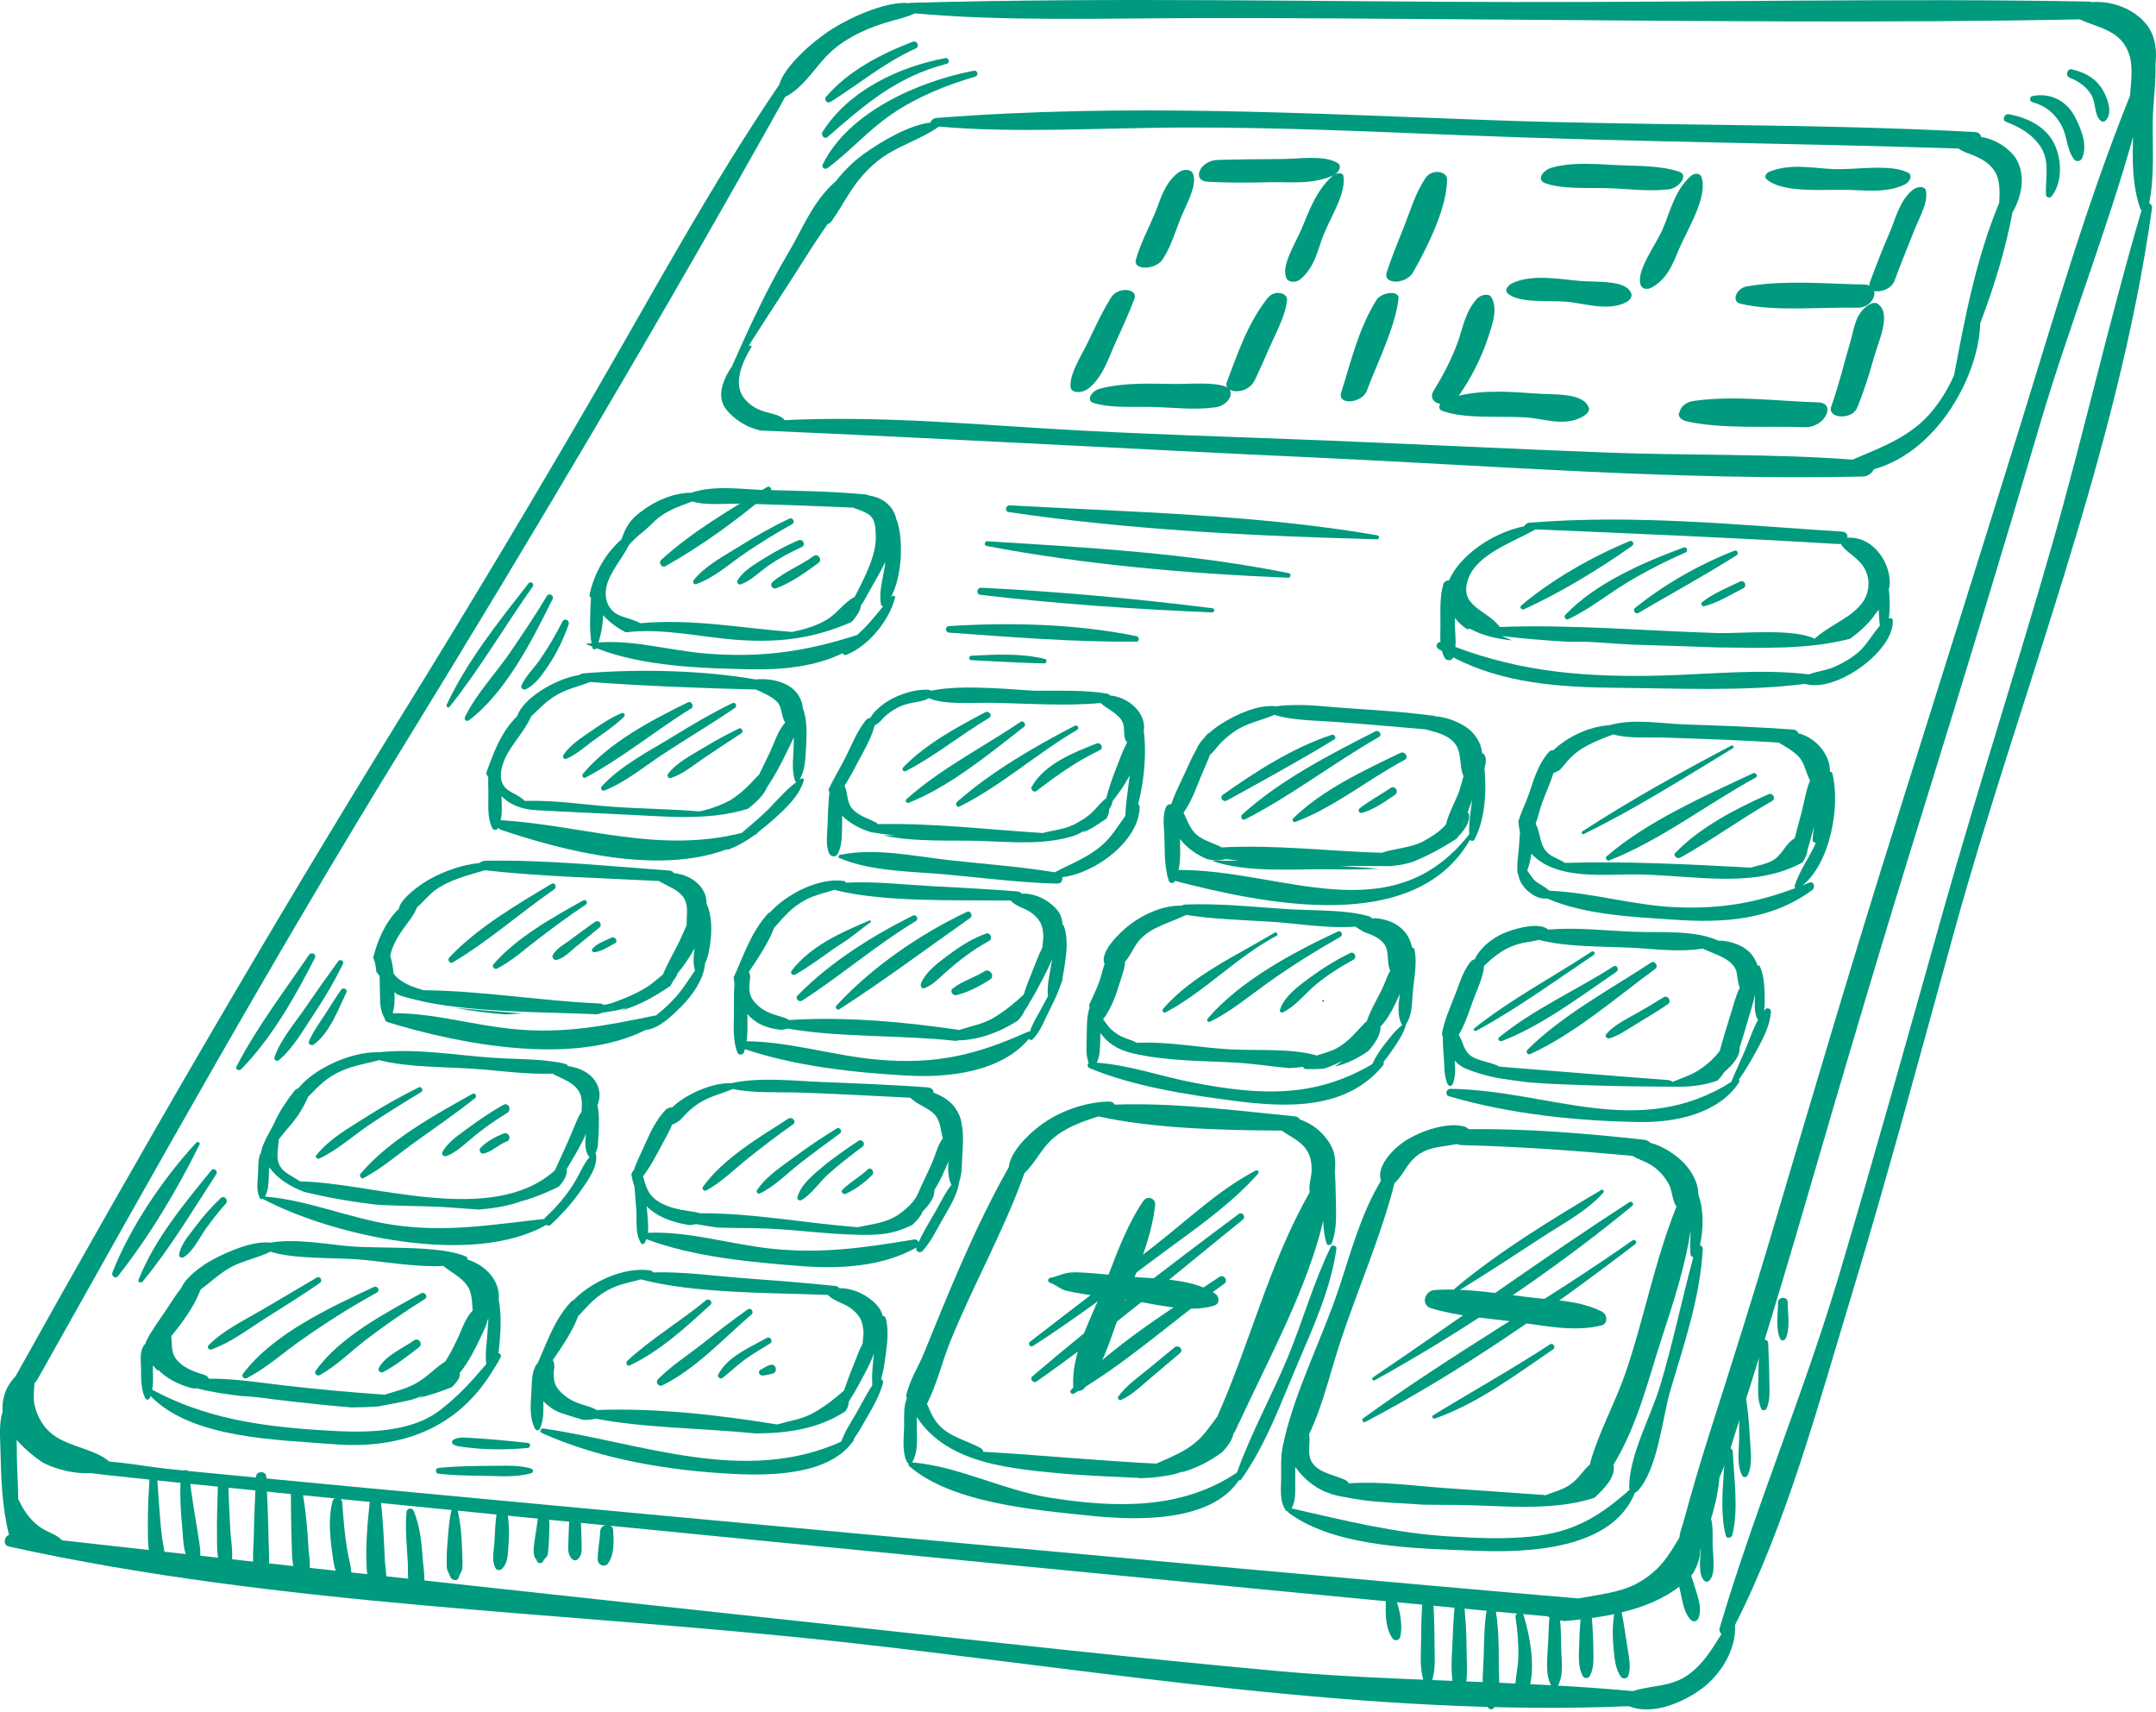 <svg width="97" height="77" viewBox="0 0 97 77" fill="none" xmlns="http://www.w3.org/2000/svg">
<path d="M96.977 2.854C97.025 2.439 97.002 2.025 96.863 1.622C96.551 0.72 95.368 0 94.118 0.097C94.08 0.087 94.05 0.071 93.999 0.071C85.48 -0.088 76.82 0.104 68.245 0.092C59.182 0.079 50.179 -0.129 40.979 0.127C40.948 0.127 40.92 0.135 40.892 0.142C39.939 0.043 38.381 0.713 37.453 1.296C36.563 1.853 35.286 2.991 35.06 3.805C31.991 8.331 29.522 12.914 26.894 17.448C24.068 22.337 21.136 27.227 18.119 32.106C11.976 42.036 6.26 51.941 0.699 61.914C0.23 62.404 0.078 62.964 0.116 63.504C-0.051 64.056 0.007 64.647 0.02 65.235C0.051 66.51 0.091 67.807 0.405 69.047V69.049C0.18 69.12 0.122 69.51 0.39 69.571C12.657 72.278 25.454 72.501 37.909 73.87C49.533 75.15 61.536 77.246 73.289 76.757C74.336 77.19 75.753 76.582 76.584 75.953C77.438 75.307 78.12 74.202 78.062 73.102C80.393 68.504 81.8 63.21 83.293 58.3C84.945 52.861 86.408 47.371 87.924 41.897C90.894 31.158 95.264 20.442 96.82 9.373C96.835 9.257 96.772 9.178 96.693 9.137C96.942 7.918 96.835 6.605 96.855 5.369C96.871 4.59 97.005 3.696 96.977 2.854ZM1.554 62.211C1.602 62.173 1.642 62.13 1.67 62.082C7.023 52.547 12.318 43.042 18.163 33.548C24.124 23.84 29.908 14.07 35.332 4.35C35.357 4.342 35.38 4.334 35.405 4.322C36.287 3.807 36.705 2.94 37.402 2.312C38.142 1.643 39.156 1.202 40.14 0.936C40.532 0.829 40.832 0.753 41.171 0.601C45.15 0.963 49.517 0.824 53.722 0.816C58.158 0.804 62.568 0.847 66.988 0.877C75.814 0.936 84.659 1.045 93.566 0.872C94.384 1.24 95.269 1.346 95.689 2.193C96.006 2.821 95.887 3.574 95.829 4.309C93.877 9.168 92.453 14.113 90.942 18.982C89.074 24.991 87.183 30.998 85.293 37.007C83.394 43.037 81.61 49.069 79.823 55.109C78.893 58.262 77.892 61.408 76.891 64.553C76.48 65.846 76.1 67.141 75.75 68.436C75.687 68.669 75.573 68.925 75.56 69.161C75.101 69.936 74.683 70.689 73.608 71.257C72.846 71.652 71.895 71.743 71.01 71.908C57.035 70.732 9.801 66.345 7.457 66.071C6.635 65.977 5.784 65.82 4.912 65.752C4.359 65.237 3.176 65.083 2.499 64.626C1.939 64.246 1.67 63.729 1.554 63.194C1.485 62.878 1.536 62.541 1.554 62.211ZM92.283 24.654C90.717 30.108 88.97 35.507 87.429 40.969C85.886 46.441 84.36 51.921 82.738 57.37C81.144 62.723 78.949 67.891 77.37 73.236C77.337 73.348 77.377 73.444 77.451 73.51C77.025 74.184 76.637 74.856 75.948 75.348C75.177 75.9 74.288 75.809 73.469 76.078C68.159 75.586 62.776 75.657 57.461 75.173C50.985 74.585 44.522 73.857 38.059 73.158C26.296 71.891 14.541 70.616 2.785 69.293C2.588 69.057 2.22 68.95 1.969 68.806C1.414 68.484 1.072 67.985 0.819 67.43C0.816 66.978 0.796 66.525 0.773 66.069C0.753 65.658 0.763 65.215 0.748 64.778C1.125 65.194 1.531 65.544 1.987 65.833C2.61 66.119 3.353 66.317 4.106 66.271C4.838 66.459 62.872 72.129 69.606 72.712C69.837 72.828 70.111 72.897 70.405 72.927C71.094 72.864 71.86 72.775 72.623 72.615C72.539 73.158 72.546 73.662 72.6 74.217C72.643 74.638 72.678 75.079 72.924 75.434C73.005 75.548 73.218 75.528 73.261 75.386C73.391 74.967 73.281 74.516 73.216 74.091C73.135 73.576 73.061 73.067 72.965 72.557C72.962 72.547 72.952 72.544 72.949 72.537C73.902 72.309 74.82 71.949 75.547 71.379V71.381C75.679 71.86 75.71 72.496 76.062 72.866C76.168 72.978 76.341 72.957 76.404 72.813C76.579 72.415 76.429 71.974 76.308 71.576C76.239 71.358 76.171 71.118 76.087 70.882C76.12 70.841 76.151 70.798 76.186 70.757C76.381 70.403 76.503 70.043 76.5 69.685C76.718 69.584 76.845 69.397 76.675 69.196C76.673 69.191 76.67 69.186 76.668 69.184C77.03 68.312 77.281 67.364 77.36 66.472C77.542 66.038 77.699 65.668 77.757 65.478C78.15 64.188 78.576 62.9 78.977 61.61C79.811 58.939 80.611 56.26 81.387 53.583C83.062 47.812 84.776 42.049 86.57 36.285C88.349 30.554 90.093 24.824 91.779 19.091C93.038 14.81 94.767 10.455 95.971 6.154C95.928 7.252 95.94 8.372 96.293 9.383C96.305 9.416 96.328 9.436 96.351 9.457C94.871 14.483 93.733 19.613 92.283 24.654Z" fill="#009A7E"/>
<path d="M89.09 14.549C89.721 12.887 90.243 11.171 90.542 9.556C91.019 8.745 91.102 7.815 90.717 7.161C90.489 6.766 89.84 6.259 89.135 6.165C89.115 6.046 89.026 5.952 88.839 5.939C81.669 5.549 74.27 5.668 67.059 5.405C58.959 5.116 50.709 4.637 42.142 5.306C41.983 5.316 41.884 5.422 41.866 5.516C40.921 5.612 39.658 6.36 38.921 6.885C38.411 7.245 37.965 7.686 37.616 8.142C36.576 9.029 36.087 10.334 35.527 11.27C34.511 12.973 33.715 14.719 32.955 16.422C32.952 16.43 32.957 16.433 32.957 16.438C32.496 17.109 32.27 17.796 32.61 18.328C32.81 18.645 33.393 19.17 34.093 19.329C34.118 19.35 34.153 19.367 34.207 19.367C42.55 19.725 50.838 20.201 59.19 20.584C67.328 20.959 75.474 21.618 83.81 21.438C84.046 21.433 84.231 21.276 84.305 21.111C87.247 20.288 89.044 16.792 89.09 14.549ZM86.963 18.453C86.026 19.621 84.715 20.092 83.352 20.678C79.712 20.402 75.877 20.498 72.189 20.356C67.987 20.194 63.805 19.986 59.611 19.814C55.431 19.644 51.231 19.535 47.097 19.281C43.247 19.046 39.375 18.709 35.299 18.901C35.152 18.676 34.736 18.622 34.412 18.523C33.971 18.392 33.657 18.164 33.446 17.87C33.015 17.261 33.337 16.399 33.806 15.609C33.849 15.538 33.728 15.52 33.662 15.586C34.587 14.136 35.547 12.686 36.46 11.237C36.675 10.895 36.957 10.496 37.23 10.086C37.296 10.063 37.362 10.025 37.4 9.969C38.09 9.006 38.389 8.124 39.496 7.235C40.32 6.571 41.428 6.287 42.241 5.694C45.67 6 49.51 5.752 53.12 5.737C57.41 5.719 61.595 5.917 65.8 6.084C73.193 6.38 80.688 6.441 88.119 6.682C88.304 6.832 88.588 6.905 88.814 7.001C89.194 7.161 89.501 7.351 89.713 7.66C89.99 8.058 89.977 8.598 89.944 9.128C88.897 11.645 88.388 14.372 87.916 16.879C87.686 17.398 87.392 17.918 86.963 18.453Z" fill="#009A7E"/>
<path d="M40.121 26.825C40.106 26.843 40.091 26.86 40.076 26.878C40.596 25.933 40.651 24.275 40.352 23.406C40.347 23.391 40.334 23.383 40.327 23.37C40.233 22.843 39.787 22.39 39.093 22.291C39.057 22.268 39.006 22.25 38.938 22.242C37.47 22.108 35.937 22.078 34.414 22.045C33.519 22.024 32.145 21.806 31.101 22.166C30.277 22.172 29.431 22.539 28.713 23.114C28.242 23.495 28.105 23.87 27.953 24.273C27.129 24.98 26.653 26.044 26.519 26.792C26.539 26.833 26.567 26.866 26.587 26.906C26.567 27.149 26.562 27.393 26.554 27.639C26.541 28.082 26.536 28.505 26.615 28.936C26.539 28.946 26.458 28.946 26.382 28.962C26.372 28.962 26.366 28.974 26.377 28.979C26.463 29.02 26.557 29.05 26.645 29.086C26.65 29.106 26.65 29.124 26.655 29.142C26.681 29.235 26.785 29.233 26.835 29.162C28.934 29.986 31.59 30.067 33.78 30.11C35.126 30.14 36.664 30.003 37.914 29.385C37.937 29.443 37.995 29.489 38.069 29.461C39.067 29.073 40.002 27.927 40.269 26.893C40.291 26.805 40.175 26.769 40.121 26.825ZM27.282 26.412C27.408 25.773 27.996 25.124 28.313 24.498C28.48 24.313 28.658 24.138 28.858 23.984C29.342 23.609 29.489 23.299 30.123 22.977C30.442 22.813 30.797 22.689 31.144 22.559C31.768 22.759 32.789 22.638 33.514 22.658C35.141 22.706 36.758 22.765 38.373 22.836C38.598 22.917 38.834 22.993 39.032 23.109C39.402 23.325 39.389 23.753 39.402 24.118C39.432 24.962 38.915 25.956 38.454 26.85C37.957 27.114 37.686 27.578 37.207 27.872C36.72 28.168 36.175 28.318 35.628 28.432C35.62 28.429 35.615 28.427 35.61 28.427C33.504 28.275 31.134 27.821 28.807 28.037C28.559 27.892 28.234 27.824 27.935 27.712C27.335 27.486 27.177 26.931 27.282 26.412ZM39.105 28.026C38.938 28.216 38.753 28.389 38.57 28.564C36.251 29.311 34.244 29.608 31.732 29.398C30.153 29.266 28.516 28.782 26.924 28.901C27.048 28.526 27.122 28.108 27.132 27.677C27.431 27.996 27.773 28.252 28.153 28.447C29.829 28.239 31.588 28.68 33.253 28.792C35.245 28.926 36.733 28.668 38.312 27.983C38.55 27.725 38.715 27.453 38.748 27.203C38.778 27.177 38.806 27.152 38.824 27.116C39.105 26.584 39.511 25.928 39.835 25.279C39.835 25.284 39.835 25.287 39.833 25.292C39.762 25.923 39.521 26.569 39.637 27.203C39.648 27.251 39.691 27.268 39.739 27.268C39.528 27.522 39.323 27.778 39.105 28.026Z" fill="#009A7E"/>
<path d="M36.145 31.92C36.142 31.905 36.132 31.902 36.125 31.89C36.112 31.626 35.993 31.37 35.879 31.213C35.565 30.765 34.84 30.496 34.021 30.562C34.013 30.562 34.008 30.567 34.003 30.569C31.73 30.164 28.795 30.078 26.268 30.291C26.187 30.296 26.118 30.323 26.065 30.364C24.922 30.549 23.508 31.456 23.272 32.212C22.484 32.99 22.174 33.976 21.87 34.789C21.901 34.853 21.934 34.911 21.967 34.972C21.959 35.187 21.967 35.403 21.972 35.618C21.984 36.156 21.901 36.774 22.154 37.263C22.202 37.359 22.354 37.357 22.403 37.263C22.408 37.253 22.408 37.243 22.413 37.235C22.438 37.276 22.474 37.309 22.524 37.326C25.388 38.292 29.591 39.364 32.695 38.209C32.708 38.221 32.721 38.239 32.741 38.229C33.149 38.082 33.529 37.864 33.887 37.61C33.94 37.575 33.998 37.547 34.049 37.509C34.072 37.494 34.082 37.473 34.089 37.453C34.363 37.243 34.629 37.02 34.88 36.792C35.38 36.343 35.975 35.778 36.16 35.114C36.18 35.04 36.094 34.997 36.038 35.03C36.016 35.045 35.993 35.066 35.97 35.081C36.221 34.657 36.236 34.148 36.264 33.664C36.294 33.096 36.325 32.465 36.145 31.92ZM22.73 34.102C23.008 33.492 23.647 32.843 23.89 32.234C24.227 31.93 24.504 31.608 24.93 31.335C25.436 31.005 25.994 30.901 26.547 30.681C28.962 30.858 31.529 30.96 34.006 31.02C34.363 31.18 34.728 31.33 34.971 31.583C35.194 31.816 35.144 32.24 35.326 32.503C34.977 32.919 34.852 33.388 34.65 33.819C34.487 34.161 34.318 34.503 34.153 34.845C34.064 34.924 33.991 35.01 33.904 35.104C33.641 35.388 33.377 35.644 33.027 35.889C32.713 36.105 32.353 36.242 31.978 36.371C31.806 36.429 31.636 36.462 31.469 36.503C31.466 36.503 31.466 36.503 31.464 36.503C30.196 36.394 28.866 36.386 27.586 36.295C26.275 36.204 24.985 35.988 23.607 36.031C23.429 35.836 23.14 35.732 22.869 35.552C22.387 35.228 22.504 34.599 22.73 34.102ZM34.378 36.591C34.054 36.893 33.709 37.179 33.372 37.471C29.629 38.409 26.346 37.154 22.57 36.898C22.55 36.898 22.542 36.911 22.524 36.913C22.603 36.561 22.572 36.176 22.562 35.818C22.927 36.178 23.406 36.411 24.151 36.45C25.348 36.508 26.547 36.576 27.745 36.627C29.869 36.716 31.806 36.959 33.648 36.384C34.054 36.074 34.378 35.74 34.492 35.448C34.852 34.906 35.149 34.353 35.41 33.803C35.506 33.601 35.62 33.385 35.714 33.17C35.712 33.329 35.712 33.484 35.706 33.636C35.689 34.135 35.61 34.655 35.772 35.137C35.782 35.164 35.808 35.175 35.836 35.18C35.298 35.57 34.857 36.143 34.378 36.591Z" fill="#009A7E"/>
<path d="M51.459 32.87C51.588 32.145 50.845 31.367 49.935 31.286C49.915 31.245 49.869 31.215 49.793 31.202C48.787 31.03 47.654 31.081 46.567 31.073C46.009 31.068 43.305 30.751 41.883 31.076C41.852 31.05 41.809 31.03 41.741 31.027C41.188 31.007 40.535 31.205 40.023 31.494C39.711 31.671 39.308 32.001 39.161 32.292C39.082 32.31 39.004 32.34 38.956 32.399C38.542 32.918 38.334 33.486 38.066 34.021C37.82 34.518 37.511 35.014 37.278 35.511C37.288 35.562 37.303 35.608 37.316 35.656C37.26 36.155 37.25 36.657 37.23 37.161C37.212 37.564 37.146 37.987 37.293 38.37C37.356 38.532 37.587 38.598 37.686 38.421C37.861 38.099 37.866 37.772 37.881 37.407C37.891 37.171 37.889 36.931 37.889 36.695C38.231 37.039 38.684 37.283 39.206 37.445C39.212 37.445 39.214 37.445 39.219 37.443C39.556 37.496 39.903 37.544 40.256 37.587C40.081 37.579 39.903 37.587 39.728 37.584C41.168 37.894 42.914 37.79 44.093 37.83C45.457 37.876 47.023 38.033 48.364 37.584C48.488 37.531 48.602 37.478 48.698 37.422C48.739 37.402 48.782 37.374 48.822 37.351C48.792 37.384 48.754 37.415 48.721 37.448C48.868 37.384 49.013 37.321 49.152 37.237C49.367 37.111 49.57 36.964 49.781 36.827C49.857 36.687 49.91 36.548 49.895 36.421C49.983 36.289 50.042 36.157 50.057 36.036C50.343 35.681 50.609 35.288 50.827 34.888C50.744 35.585 50.62 36.282 50.627 36.986C50.627 37.146 50.87 37.171 50.926 37.032C51.393 35.874 51.626 34.201 51.459 32.87ZM50.196 34.621C50.029 35.032 49.885 35.481 49.77 35.912C49.532 36.081 49.38 36.302 49.185 36.497C48.944 36.74 48.632 36.938 48.293 37.105C47.857 37.318 47.363 37.354 46.911 37.475C44.471 37.326 42.002 37.019 39.483 37.075C39.465 37.039 39.434 37.009 39.381 36.984C38.996 36.804 38.611 36.675 38.355 36.396C38.081 36.094 38.162 35.681 37.995 35.354C38.226 34.992 38.416 34.627 38.608 34.262C38.895 33.732 39.219 33.167 39.351 32.632C39.551 32.528 39.625 32.424 39.761 32.282C39.924 32.115 40.132 31.97 40.362 31.846C40.775 31.623 41.161 31.618 41.594 31.502C41.665 31.481 41.726 31.448 41.779 31.405C42.494 31.722 43.741 31.6 44.643 31.618C46.232 31.646 47.872 31.773 49.514 31.628C49.844 31.912 50.31 32.095 50.503 32.482C50.637 32.754 50.493 33.177 50.713 33.402C50.49 33.803 50.358 34.221 50.196 34.621Z" fill="#009A7E"/>
<path d="M22.773 45.637C23.006 45.622 23.244 45.607 23.493 45.592C22.482 45.516 21.473 45.429 20.467 45.346C21.23 45.48 21.997 45.581 22.773 45.637Z" fill="#009A7E"/>
<path d="M31.788 40.653C31.808 39.981 31.218 39.376 30.3 39.274C30.285 39.216 30.227 39.17 30.105 39.163C27.403 38.97 24.668 38.676 21.847 38.721C21.733 38.724 21.632 38.77 21.561 38.828C20.811 38.896 20.017 39.178 19.363 39.535C18.877 39.801 18.01 40.435 17.952 40.873C17.3 41.51 16.973 42.371 16.811 43.005C16.801 43.025 16.793 43.048 16.783 43.068C16.89 43.284 16.905 43.502 16.93 43.712C16.978 43.786 17.032 43.841 17.08 43.907C17.08 44.196 17.093 44.485 17.095 44.772C17.098 45.149 17.115 45.502 17.311 45.826C17.318 45.894 17.351 45.958 17.437 45.983C20.656 46.971 25.791 47.983 29.048 46.333C29.649 46.287 30.249 45.679 30.65 45.283C31.131 44.802 31.631 44.105 31.714 43.418C31.717 43.403 31.712 43.388 31.707 43.372C31.838 43.119 31.897 42.828 31.94 42.531C32.026 41.946 32.054 41.211 31.788 40.653ZM17.556 43.013C17.612 42.706 17.759 42.366 18.012 41.978C18.258 41.603 18.621 41.205 18.76 40.82C19.054 40.569 19.293 40.255 19.581 40.045C20.235 39.571 21.018 39.388 21.812 39.15C24.329 39.436 27.035 39.495 29.641 39.634C30.077 39.887 30.571 40.045 30.789 40.435C30.989 40.797 30.878 41.226 30.893 41.624C30.769 41.89 30.66 42.161 30.528 42.422C30.295 42.891 30.021 43.365 29.829 43.836C29.684 43.953 29.552 44.075 29.403 44.191C29.149 44.394 28.85 44.566 28.534 44.718C28.224 44.863 27.905 44.992 27.575 45.109C27.441 45.154 27.304 45.185 27.17 45.212C27.127 45.175 27.063 45.147 26.972 45.144C24.296 45.025 21.733 44.574 19.031 44.546C19.014 44.536 19.003 44.528 18.983 44.521C18.329 44.341 17.921 44.1 17.708 43.798C17.683 43.535 17.64 43.274 17.564 43.02C17.561 43.018 17.559 43.015 17.556 43.013ZM30.632 44.574C30.308 44.995 29.915 45.367 29.497 45.692C29.484 45.692 29.476 45.684 29.464 45.687C27.213 46.148 25.378 46.523 23.046 46.29C21.257 46.112 19.462 45.565 17.663 45.58C17.764 45.281 17.756 44.954 17.749 44.627C17.79 44.66 17.825 44.706 17.868 44.736C17.949 44.767 18.03 44.794 18.127 44.825C18.476 44.929 18.826 45.007 19.178 45.086C21.482 45.542 24.298 45.524 26.802 45.626C26.906 45.631 26.995 45.605 27.063 45.567C27.241 45.545 27.426 45.502 27.603 45.476C27.801 45.446 27.996 45.398 28.189 45.339C28.11 45.38 28.029 45.42 27.948 45.461C27.958 45.458 27.966 45.458 27.973 45.456C28.812 45.208 29.489 44.812 30.158 44.353C30.209 44.277 30.257 44.199 30.282 44.125C30.379 44.014 30.452 43.9 30.483 43.791C30.771 43.441 31.038 43.053 31.253 42.655C31.202 42.997 31.172 43.342 31.268 43.661C31.055 43.963 30.86 44.28 30.632 44.574Z" fill="#009A7E"/>
<path d="M47.875 41.679C47.862 41.641 47.837 41.616 47.809 41.601C47.791 41.418 47.753 41.248 47.682 41.114C47.459 40.706 46.749 40.163 45.964 40.204C45.938 40.156 45.883 40.115 45.781 40.105C44.471 39.996 43.135 39.93 41.807 39.859C40.585 39.794 39.341 39.639 38.061 39.71C38.051 39.674 38.026 39.641 37.957 39.631C36.837 39.469 35.379 40.234 34.649 41.038C34.611 41.056 34.573 41.073 34.545 41.104C33.757 41.986 33.456 43.007 33.007 43.97C33.015 44.064 33.03 44.158 33.045 44.252C33.005 44.693 33.027 45.147 33.02 45.587C33.01 46.168 32.969 46.799 33.172 47.346C33.222 47.483 33.428 47.468 33.473 47.341C33.491 47.293 33.499 47.245 33.511 47.197C35.798 47.97 38.439 48.256 40.824 48.388C42.684 48.492 45.039 48.228 46.293 46.733C46.326 46.786 46.397 46.814 46.455 46.758C46.825 46.398 47.013 45.836 47.249 45.38C47.424 45.035 47.591 44.685 47.715 44.318C47.728 44.285 47.743 44.254 47.751 44.221C47.766 44.173 47.789 44.13 47.801 44.082C47.806 44.062 47.804 44.044 47.794 44.029C47.839 43.818 47.875 43.605 47.905 43.398C47.989 42.827 48.057 42.232 47.875 41.679ZM34.834 41.725C34.847 41.712 34.86 41.705 34.873 41.692C35.298 41.225 35.61 40.805 36.289 40.458C36.692 40.255 37.118 40.163 37.539 40.034C39.772 40.597 42.917 40.483 45.469 40.513C45.619 40.686 45.89 40.8 46.128 40.906C46.425 41.041 46.668 41.256 46.8 41.494C46.904 41.677 46.932 41.895 46.94 42.105C46.947 42.272 46.901 42.457 46.896 42.632C46.711 42.982 46.595 43.339 46.448 43.689C46.301 44.041 46.169 44.396 46.05 44.751C45.657 45.111 45.244 45.458 44.747 45.762C44.245 46.069 43.698 46.158 43.163 46.333C40.831 45.993 38.063 45.717 35.501 45.889C35.306 45.757 35.004 45.709 34.748 45.615C34.35 45.471 34.061 45.25 33.866 44.977C33.686 44.723 33.694 44.384 33.742 44.074C33.752 44.016 33.765 43.828 33.691 43.722C34.138 43.063 34.591 42.379 34.834 41.725ZM46.336 46.409C46.311 46.401 46.281 46.401 46.25 46.414C43.934 47.458 42.142 47.889 39.566 47.678C37.574 47.514 35.587 46.867 33.59 46.842C33.646 46.439 33.628 46.021 33.623 45.62C33.922 45.963 34.34 46.214 34.938 46.302C35.014 46.312 35.093 46.32 35.172 46.33C35.26 46.317 35.349 46.302 35.438 46.272C37.749 46.68 40.53 46.556 42.932 46.819C43.006 46.827 43.072 46.817 43.138 46.799C43.424 46.804 43.743 46.753 44.058 46.675L44.05 46.68C44.722 46.508 45.274 46.244 45.786 45.917C45.923 45.773 46.04 45.62 46.09 45.478C46.177 45.362 46.25 45.245 46.306 45.124C46.536 44.764 46.727 44.396 46.919 44.026C47.064 43.752 47.213 43.451 47.335 43.147C47.264 43.697 47.089 44.267 47.147 44.817C47.048 45.002 46.952 45.187 46.853 45.37C46.678 45.699 46.45 46.044 46.336 46.409Z" fill="#009A7E"/>
<path d="M39.856 59.323C39.838 59.249 39.775 59.201 39.709 59.189C39.681 59.092 39.651 59.001 39.605 58.923C39.359 58.502 38.591 57.934 37.763 57.954C37.732 57.904 37.674 57.861 37.565 57.85C36.176 57.703 34.757 57.599 33.347 57.493C32.052 57.392 30.729 57.202 29.378 57.242C29.366 57.202 29.335 57.169 29.264 57.156C28.073 56.963 26.552 57.701 25.802 58.494C25.764 58.509 25.723 58.53 25.695 58.558C24.905 59.412 24.608 60.41 24.177 61.356C24.165 61.363 24.147 61.363 24.137 61.376C23.911 61.733 23.934 62.182 23.909 62.59C23.876 63.135 23.802 63.807 24.084 64.293C24.132 64.377 24.258 64.352 24.291 64.273C24.464 63.895 24.451 63.452 24.446 63.036C24.565 63.158 24.717 63.285 24.897 63.406C25.014 63.469 25.135 63.53 25.285 63.581C25.597 63.682 25.913 63.786 26.233 63.875C26.418 63.883 26.605 63.873 26.791 63.819C29.011 64.248 31.624 64.248 33.989 64.486C35.459 64.481 36.827 64.278 38.041 63.487C38.133 63.345 38.191 63.203 38.181 63.067C38.204 63.026 38.236 62.985 38.254 62.945C38.487 62.585 38.68 62.218 38.875 61.85C39.032 61.553 39.197 61.227 39.321 60.897C39.268 61.411 39.197 61.941 39.263 62.451C39.276 62.547 39.42 62.552 39.461 62.476C39.691 62.045 39.767 61.546 39.833 61.062C39.912 60.507 39.998 59.868 39.856 59.323ZM38.812 60.438C38.627 60.785 38.513 61.145 38.368 61.495C38.221 61.845 38.092 62.202 37.973 62.557C37.567 62.914 37.142 63.252 36.622 63.548C36.1 63.845 35.525 63.921 34.962 64.083C32.488 63.677 29.553 63.325 26.846 63.434C26.636 63.295 26.317 63.236 26.043 63.135C25.617 62.98 25.305 62.747 25.092 62.466C24.892 62.202 24.892 61.86 24.933 61.548C24.943 61.49 24.95 61.297 24.869 61.191C25.32 60.535 25.782 59.853 26.017 59.196C26.03 59.186 26.045 59.176 26.058 59.163C26.496 58.702 26.813 58.284 27.523 57.952C27.941 57.754 28.392 57.676 28.833 57.556C31.213 58.185 34.541 58.155 37.245 58.253C37.41 58.433 37.699 58.555 37.955 58.669C38.272 58.814 38.536 59.039 38.683 59.282C38.794 59.468 38.832 59.693 38.847 59.903C38.858 60.076 38.814 60.261 38.812 60.438Z" fill="#009A7E"/>
<path d="M43.262 50.547C43.232 50.291 43.123 50.05 42.973 49.837C42.791 49.581 42.433 49.3 41.997 49.16C42.01 49.046 41.931 48.935 41.731 48.917C40.147 48.8 38.53 48.739 36.923 48.674C35.697 48.623 34.211 48.446 32.898 48.729C32.057 48.694 30.838 49.231 30.245 49.817C30.143 49.814 30.022 49.85 29.951 49.926C29.439 50.461 29.198 51.097 28.932 51.669C28.782 51.994 28.622 52.328 28.509 52.658C28.493 52.671 28.476 52.678 28.465 52.693C28.438 52.736 28.425 52.78 28.404 52.823C28.438 53.028 28.486 53.216 28.547 53.385C28.569 53.738 28.607 54.09 28.628 54.44C28.66 54.921 28.564 55.522 28.848 55.935C28.881 55.986 28.965 55.976 28.995 55.93C29.033 55.874 29.048 55.808 29.074 55.745C31.22 56.546 33.73 56.777 35.99 56.954C37.747 57.091 39.663 57.002 41.227 56.125C41.174 56.3 41.397 56.401 41.513 56.272C41.866 55.874 42.104 55.398 42.362 54.934C42.666 54.384 43.075 53.793 43.156 53.155C43.27 52.851 43.272 52.514 43.285 52.187C43.305 51.639 43.379 51.087 43.262 50.547ZM28.929 52.922C29.279 52.463 29.532 51.956 29.783 51.495C29.946 51.198 30.115 50.894 30.24 50.592C30.397 50.539 30.572 50.428 30.681 50.306C30.906 50.05 31.134 49.827 31.469 49.617C31.92 49.328 32.475 49.201 32.969 48.99C33.887 49.188 35.017 49.12 36.018 49.153C37.676 49.208 39.313 49.305 40.958 49.383C41.232 49.682 41.759 49.827 42.043 50.133C42.332 50.448 42.307 50.838 42.418 51.208C42.182 51.533 42.109 51.898 41.967 52.232C41.744 52.759 41.473 53.284 41.245 53.809C41.214 53.857 41.184 53.905 41.153 53.951C40.983 54.202 40.73 54.425 40.444 54.627C39.896 55.015 39.235 55.068 38.591 55.208C36.259 55.033 33.892 54.569 31.471 54.579C31.322 54.526 31.144 54.501 30.949 54.475C30.508 54.412 30.133 54.321 29.786 54.148C29.157 53.831 29.074 53.406 28.929 52.922ZM42.175 54.346C41.893 54.853 41.566 55.35 41.331 55.882C41.3 55.806 41.227 55.745 41.138 55.76C38.892 56.128 36.974 56.419 34.672 56.171C32.843 55.973 30.995 55.383 29.147 55.459C29.188 55.134 29.134 54.777 29.112 54.47L29.096 54.27C29.578 54.749 30.252 54.995 31.028 55.114C31.127 55.106 31.223 55.091 31.317 55.068C31.626 55.129 31.956 55.175 32.28 55.225C33.012 55.251 33.775 55.238 34.495 55.269C36.089 55.332 37.724 55.598 39.321 55.545C40.003 55.525 40.55 55.355 41.054 55.099C41.242 54.921 41.445 54.701 41.506 54.503C41.825 54.189 42.066 53.834 42.033 53.553C42.294 53.124 42.494 52.686 42.669 52.25C42.644 52.612 42.649 52.985 42.808 53.304C42.55 53.614 42.37 53.994 42.175 54.346Z" fill="#009A7E"/>
<path d="M22.426 60.865C22.449 60.695 22.466 60.523 22.482 60.348C22.54 59.72 22.547 59.076 22.438 58.452C22.515 57.707 21.937 56.944 21.029 56.663C21.044 56.61 21.029 56.556 20.953 56.523C19.825 56.029 17.314 56.174 15.884 56.077C14.822 56.004 13.344 55.697 12.163 55.905C11.393 55.804 10.247 56.308 9.621 56.64C9.038 56.949 8.367 57.461 8.156 57.94C7.903 58.262 7.697 58.589 7.482 58.921C7.17 59.395 6.805 59.869 6.567 60.353C6.549 60.391 6.554 60.422 6.557 60.452C6.542 60.457 6.526 60.46 6.514 60.472C6.268 60.756 6.339 61.192 6.344 61.544C6.352 62.003 6.331 62.459 6.524 62.885C6.562 62.974 6.694 63.002 6.739 62.898C6.755 62.865 6.76 62.835 6.772 62.802C8.645 64.738 12.531 64.766 14.984 64.969C18.076 65.22 20.586 64.244 22.149 61.694H22.152C22.154 61.686 22.157 61.679 22.162 61.674C22.284 61.474 22.41 61.286 22.52 61.068C22.568 60.977 22.504 60.893 22.426 60.865ZM9.023 58.016C9.472 57.684 9.857 57.307 10.371 57.015C10.891 56.724 11.644 56.577 12.171 56.308C13.177 56.643 15.01 56.574 16.099 56.655C17.164 56.736 18.675 57.015 19.952 56.952C19.96 56.959 19.965 56.97 19.975 56.977C20.401 57.307 20.907 57.547 21.108 57.991C21.245 58.295 21.24 58.63 21.265 58.954C20.915 59.339 20.801 59.765 20.608 60.173C20.436 60.536 20.259 60.896 20.038 61.251C20.015 61.261 19.995 61.271 19.975 61.283C19.516 61.595 19.22 61.947 18.703 62.239C18.284 62.472 17.785 62.591 17.306 62.743C15.77 62.637 14.262 62.498 12.764 62.325C11.667 62.198 10.559 62.013 9.393 62.023C9.391 62.018 9.391 62.013 9.388 62.011C9.38 61.991 9.37 61.975 9.358 61.96C9.342 61.94 9.327 61.922 9.302 61.907C9.266 61.882 9.226 61.859 9.178 61.844C8.595 61.679 8.133 61.456 7.885 61.083C7.69 60.794 7.753 60.442 7.7 60.117C8.245 59.459 8.77 58.711 9.023 58.016ZM19.78 63.453C18.317 64.563 16.069 64.444 14.368 64.335C11.707 64.165 9.216 63.798 6.848 62.52C6.889 62.295 6.891 62.062 6.881 61.821C6.876 61.699 6.879 61.562 6.879 61.423C6.957 61.509 7.031 61.603 7.122 61.681C7.12 61.658 7.109 61.636 7.107 61.613C7.459 61.988 8.017 62.285 8.595 62.439C8.686 62.462 8.775 62.467 8.861 62.457C9.482 62.622 10.164 62.721 10.855 62.802C11.335 62.83 11.809 62.875 12.277 62.949C12.543 62.971 12.807 63.012 13.071 63.042C13.983 63.146 14.896 63.243 15.823 63.316C16.224 63.314 16.614 63.301 16.997 63.273C17.516 63.182 18.026 63.086 18.525 62.969C18.718 62.908 18.908 62.835 19.09 62.754C19.014 62.799 18.931 62.845 18.847 62.89C19.351 62.761 19.843 62.604 20.325 62.404C20.56 62.178 20.743 61.935 20.679 61.76C20.702 61.742 20.725 61.719 20.74 61.699C21.098 61.223 21.359 60.731 21.587 60.239C21.716 59.963 21.876 59.664 21.937 59.377C21.952 59.365 21.959 59.347 21.975 59.334C21.957 59.593 21.942 59.854 21.921 60.112C21.888 60.531 21.82 60.956 21.878 61.367C21.237 62.125 20.588 62.84 19.78 63.453Z" fill="#009A7E"/>
<path d="M84.984 27.82C85.037 27.389 85.032 26.948 84.979 26.509C84.989 26.466 85.004 26.423 85.012 26.383C85.126 25.49 84.383 24.119 83.108 24.19C83.139 24.058 83.073 23.929 82.873 23.916C78.313 23.628 73.578 23.126 68.808 23.516C68.684 23.526 68.601 23.602 68.585 23.673C67.115 23.972 65.676 24.999 65.189 26.111C65.08 26.109 64.969 26.167 64.936 26.281C64.771 26.854 64.806 27.49 64.806 28.083C64.809 28.334 64.791 28.61 64.806 28.879C64.649 28.892 64.555 29.092 64.723 29.198C64.771 29.231 64.824 29.254 64.872 29.282C64.903 29.394 64.941 29.5 64.999 29.599C65.078 29.723 65.298 29.751 65.369 29.599C65.374 29.589 65.374 29.579 65.377 29.569C67.61 30.75 70.251 30.924 72.74 30.942C75.441 30.965 78.48 31.115 81.2 30.765C82.604 31.196 85.24 29.262 85.156 27.906C85.151 27.815 85.057 27.792 84.984 27.82ZM66.091 25.954C66.51 24.935 68 24.413 69.057 23.835C69.07 23.828 69.07 23.82 69.08 23.815C73.634 24.008 78.158 24.198 82.69 24.474C82.736 24.474 82.776 24.469 82.814 24.461C82.974 24.735 83.278 24.915 83.537 25.148C83.96 25.528 84.168 26.048 84.018 26.626C83.755 27.657 82.424 28.007 81.641 28.735C80.69 28.258 78.326 28.509 77.264 28.479C74.03 28.382 70.788 28.086 67.48 28.205C66.88 27.404 65.549 27.282 66.091 25.954ZM83.633 29.32C83.326 29.591 82.972 29.794 82.604 29.969C82.214 30.154 81.778 30.192 81.385 30.337C79.233 30.078 76.944 30.331 74.795 30.39C71.51 30.478 68.532 30.263 65.481 29.105C65.508 28.762 65.46 28.4 65.455 28.068C65.453 27.979 65.455 27.888 65.455 27.799C65.61 27.997 65.797 28.174 66.02 28.311C66.066 28.286 66.119 28.276 66.177 28.306C66.722 28.6 67.361 28.74 68.033 28.811C67.883 28.742 67.724 28.681 67.569 28.613C68.542 28.735 69.546 28.811 70.555 28.872C71.021 28.866 71.472 28.869 71.888 28.899C72.415 28.942 72.94 28.97 73.464 29.001C74.686 29.041 75.905 29.072 77.106 29.12C77.139 29.12 77.185 29.125 77.221 29.125C79.317 29.148 81.299 29.231 83.238 28.737C83.62 28.458 84.087 28.053 84.36 27.637C84.421 27.569 84.472 27.495 84.525 27.424C84.53 27.67 84.55 27.913 84.573 28.154C84.249 28.517 83.996 28.998 83.633 29.32Z" fill="#009A7E"/>
<path d="M66.732 33.902C66.72 33.891 66.699 33.891 66.684 33.889C66.649 33.483 66.428 33.103 66.134 32.842C65.843 32.589 65.227 32.272 64.606 32.229C64.591 32.224 64.58 32.214 64.56 32.211C63.219 32.023 61.82 31.942 60.436 31.846C59.468 31.778 58.452 31.633 57.415 31.775C57.41 31.773 57.408 31.773 57.4 31.773C56.622 31.684 55.628 32.132 54.954 32.558C54.777 32.67 54.584 32.814 54.404 32.974C54.366 32.989 54.328 33.009 54.298 33.042C54.262 33.085 54.237 33.126 54.201 33.169C54.026 33.352 53.89 33.542 53.821 33.724C53.626 34.066 53.474 34.416 53.314 34.763C53.106 35.23 52.845 35.711 52.698 36.183C52.607 36.162 52.506 36.208 52.465 36.294C52.29 36.687 52.366 37.141 52.384 37.562C52.407 38.157 52.377 38.75 52.508 39.328C52.506 39.384 52.518 39.44 52.551 39.488C52.564 39.533 52.569 39.579 52.584 39.622C52.622 39.731 52.787 39.774 52.848 39.655C52.853 39.645 52.853 39.635 52.858 39.627C56.878 40.671 63.663 42.101 66.134 37.779C66.182 37.85 66.294 37.85 66.339 37.764C66.813 36.877 66.887 35.607 66.788 34.561C66.869 34.279 66.884 34.028 66.732 33.902ZM54.07 34.837C54.196 34.543 54.331 34.251 54.437 33.96C54.566 33.846 54.675 33.717 54.774 33.592C54.977 33.336 55.253 33.106 55.552 32.898C56.095 32.518 56.733 32.426 57.332 32.16C58.143 32.409 59.156 32.411 60.079 32.477C61.427 32.571 62.761 32.698 64.101 32.807C64.16 32.822 64.218 32.837 64.281 32.852C64.692 32.956 65.062 33.07 65.333 33.316C65.82 33.747 65.615 34.396 65.845 34.92C65.759 35.199 65.698 35.465 65.637 35.628C65.493 36.015 65.166 36.606 65.052 37.095C65.031 37.115 65.014 37.136 64.996 37.156C64.735 37.435 64.403 37.65 64.033 37.848C63.46 38.155 62.761 38.157 62.165 38.365C59.808 38.297 57.372 37.992 54.962 38.122C54.904 38.086 54.843 38.053 54.777 38.028C54.503 37.916 54.234 37.818 53.999 37.67C53.545 37.387 53.454 36.956 53.248 36.563C53.639 36.008 53.826 35.41 54.07 34.837ZM53.023 39.138C53.101 38.788 53.106 38.431 53.094 38.048C53.091 37.954 53.089 37.848 53.089 37.744C53.403 38.142 53.811 38.441 54.3 38.644C54.419 38.672 54.544 38.692 54.675 38.707C54.833 38.727 55.005 38.674 55.172 38.649C55.357 38.677 55.552 38.7 55.742 38.725C55.334 38.715 54.921 38.722 54.513 38.722C56.135 39.295 58.363 39.077 59.848 39.105C60.634 39.118 61.369 39.123 62.066 39.077C61.465 39.034 60.867 38.993 60.261 38.953C61.047 38.958 61.823 38.958 62.56 38.966C62.593 38.966 62.619 38.958 62.649 38.953C62.941 38.935 63.252 38.864 63.554 38.776C64.238 38.499 64.895 38.147 65.543 37.721C65.556 37.698 65.571 37.678 65.584 37.655C65.909 37.331 66.129 36.973 66.099 36.657C66.096 36.608 66.066 36.578 66.028 36.553C66.099 36.363 66.165 36.175 66.233 35.985C66.17 36.499 66.076 37.014 66.101 37.534C62.581 42.015 57.669 39.11 53.023 39.138Z" fill="#009A7E"/>
<path d="M81.407 39.708C81.298 39.754 81.196 39.789 81.093 39.83C82.347 38.847 82.814 36.216 82.436 34.786C82.421 34.733 82.375 34.713 82.329 34.72C82.36 34.011 81.749 33.197 80.905 32.987C80.88 32.901 80.804 32.827 80.646 32.817C79.04 32.703 77.415 32.642 75.785 32.589C74.746 32.556 73.507 32.313 72.419 32.622C71.492 32.683 70.531 33.139 69.887 33.75C69.819 33.745 69.74 33.765 69.69 33.823C69.142 34.447 68.98 35.2 68.729 35.871C68.615 36.18 68.427 36.571 68.313 36.948C68.326 37.118 68.349 37.283 68.384 37.445C68.369 37.66 68.351 37.873 68.339 38.089C68.313 38.494 68.227 38.892 68.28 39.295C68.285 39.326 68.303 39.349 68.316 39.371C68.389 39.916 69.079 40.499 69.603 40.418C71.312 41.166 73.519 41.252 75.334 41.376C77.57 41.528 79.696 41.396 81.539 40.035C81.686 39.926 81.61 39.627 81.407 39.708ZM69.38 36.12C69.535 35.691 69.753 35.225 69.895 34.769C69.915 34.764 69.933 34.761 69.958 34.753C69.986 34.743 70.009 34.725 70.037 34.713C70.065 34.7 70.095 34.69 70.123 34.672C70.179 34.634 70.227 34.589 70.267 34.541C70.435 34.335 70.594 34.135 70.81 33.947C71.294 33.524 71.953 33.276 72.584 33.038C73.263 33.238 74.148 33.159 74.946 33.184C76.647 33.24 78.343 33.296 80.023 33.407C80.347 33.6 80.679 33.778 80.923 34.041C81.212 34.353 81.237 34.769 81.437 35.108C81.25 35.554 81.186 36.038 81.07 36.479C80.963 36.892 80.854 37.303 80.743 37.714C80.738 37.716 80.733 37.716 80.73 37.719C80.281 37.99 80.218 38.459 79.719 38.728C79.445 38.877 79.088 38.938 78.766 39.032C76.031 38.885 73.205 38.735 70.404 38.819C70.214 38.679 69.945 38.596 69.745 38.459C69.236 38.107 69.342 37.521 69.091 37.06C69.208 36.74 69.276 36.408 69.38 36.12ZM75.349 40.811C73.458 40.725 71.585 40.147 69.707 40.071C69.56 39.937 69.38 39.833 69.208 39.731C68.972 39.592 68.861 39.364 68.711 39.161C68.8 38.923 68.863 38.669 68.896 38.403C70.037 39.64 72.267 39.308 73.783 39.341C76.401 39.399 78.958 39.977 81.093 38.798C81.219 38.614 81.313 38.421 81.318 38.236C81.432 37.879 81.521 37.524 81.617 37.166C81.589 37.369 81.561 37.569 81.549 37.775C81.544 37.858 81.627 37.924 81.701 37.914C81.407 38.573 80.976 39.143 80.748 39.83C80.733 39.878 80.745 39.921 80.773 39.954C78.946 40.633 77.397 40.902 75.349 40.811Z" fill="#009A7E"/>
<path d="M63.645 42.743C63.633 42.672 63.582 42.631 63.529 42.616C63.478 42.375 63.377 42.152 63.263 41.998C63.073 41.737 62.753 41.506 62.371 41.397C62.168 41.336 61.953 41.298 61.719 41.311C61.704 41.278 61.671 41.248 61.605 41.227C60.559 40.913 59.124 40.976 57.94 40.9C56.432 40.804 54.899 40.632 53.335 40.692C53.259 40.695 53.196 40.718 53.142 40.746C52.364 40.713 51.459 41.123 50.866 41.572C50.327 41.98 49.455 42.857 49.698 43.369C49.594 43.638 49.546 43.919 49.455 44.172C49.328 44.52 49.145 44.877 48.996 45.227C49.003 45.262 49.014 45.295 49.021 45.328C48.882 45.749 48.9 46.218 48.892 46.656C48.884 47.039 48.839 47.46 48.981 47.82C48.91 47.878 48.915 48.007 49.021 48.053C50.99 48.871 53.383 49.244 55.489 49.518C57.859 49.827 60.561 49.956 62.224 47.931C62.264 47.883 62.262 47.825 62.241 47.776C62.416 47.566 62.576 47.34 62.728 47.115C62.944 46.791 63.149 46.476 63.258 46.099C63.26 46.089 63.253 46.086 63.253 46.078C63.552 45.663 63.519 45.108 63.564 44.608C63.62 44.005 63.762 43.346 63.645 42.743ZM50.38 44.208C50.466 43.924 50.608 43.574 50.615 43.265C50.894 42.958 51.023 42.548 51.3 42.254C51.832 41.686 52.633 41.519 53.365 41.159C54.579 41.351 55.9 41.387 57.17 41.465C58.353 41.539 59.707 41.78 60.972 41.686C61.139 41.777 61.278 41.904 61.473 41.967C61.803 42.079 62.089 42.226 62.267 42.456C62.528 42.801 62.368 43.303 62.548 43.665C62.426 43.868 62.361 44.084 62.269 44.297C62.036 44.836 61.669 45.399 61.489 45.947C61.468 45.962 61.448 45.974 61.43 45.992C61.015 46.408 60.741 46.808 60.163 47.145C59.894 47.3 59.54 47.381 59.23 47.487C59.21 47.48 59.195 47.467 59.169 47.462C58.052 47.161 56.577 47.272 55.332 47.206C53.966 47.133 52.554 46.846 51.135 46.912C50.998 46.818 50.823 46.778 50.651 46.712C50.405 46.623 50.207 46.491 50.032 46.344C49.858 46.203 49.766 46.017 49.63 45.858C50.017 45.341 50.215 44.743 50.38 44.208ZM62.287 46.991C62.077 47.262 61.879 47.553 61.742 47.87C59.177 49.378 56.792 49.302 53.675 48.702C52.248 48.428 50.8 47.906 49.346 47.809C49.503 47.475 49.49 47.092 49.503 46.722C49.505 46.641 49.505 46.555 49.508 46.471C49.804 46.892 50.24 47.211 50.937 47.379C52.463 47.741 54.045 47.716 55.606 47.804C56.382 47.85 57.198 47.977 58.004 48.05C58.214 48.038 58.419 48.025 58.622 47.994C58.635 48.025 58.653 48.053 58.678 48.068C58.698 48.081 58.721 48.083 58.741 48.093C59.015 48.101 59.289 48.101 59.557 48.073C59.562 48.073 59.57 48.073 59.575 48.071C59.869 47.982 60.168 47.845 60.414 47.718C60.3 47.809 60.173 47.896 60.051 47.982C60.624 47.847 61.116 47.596 61.565 47.28C61.892 46.91 62.125 46.529 62.11 46.185C62.497 45.772 62.72 45.282 62.926 44.829C62.941 44.791 62.961 44.75 62.981 44.71C62.918 45.178 62.852 45.68 63.065 46.086C63.07 46.096 63.083 46.099 63.093 46.106C62.776 46.355 62.535 46.669 62.287 46.991Z" fill="#009A7E"/>
<path d="M79.39 44.741C79.382 44.305 79.357 43.886 79.184 43.483C79.162 43.435 79.116 43.428 79.075 43.443C79.017 43.266 78.933 43.096 78.812 42.946C78.502 42.563 77.909 42.312 77.273 42.312C77.263 42.307 77.261 42.3 77.253 42.295C76.216 41.836 74.756 41.965 73.497 41.917C72.24 41.869 70.95 41.712 69.652 41.818C69.282 41.491 68.357 41.724 67.85 41.904C67.148 42.16 66.598 42.632 66.349 43.154C66.273 43.174 66.2 43.215 66.141 43.288C65.794 43.752 65.657 44.269 65.465 44.756C65.242 45.329 64.963 45.937 64.872 46.522C64.884 46.573 64.902 46.621 64.917 46.672C64.91 46.966 64.935 47.263 64.958 47.554C64.991 47.97 64.958 48.383 65.128 48.773C65.168 48.867 65.305 48.882 65.351 48.781C65.498 48.434 65.475 48.084 65.447 47.716C65.574 47.853 65.721 47.972 65.911 48.056C66.4 48.269 66.93 48.411 67.472 48.515C67.475 48.515 67.477 48.515 67.48 48.512C67.908 48.583 68.349 48.639 68.79 48.694C69.563 48.76 70.341 48.783 71.071 48.811C72.549 48.867 74.024 48.882 75.502 48.887C76.196 48.892 76.759 48.796 77.276 48.608C77.385 48.494 77.494 48.37 77.567 48.238C77.973 47.894 78.302 47.486 78.267 47.121C78.404 46.702 78.528 46.287 78.647 45.868C78.751 45.501 78.885 45.116 78.961 44.738C78.951 45.09 78.913 45.453 79.037 45.782C79.073 45.884 79.205 45.889 79.253 45.797C79.423 45.468 79.395 45.098 79.39 44.741ZM77.869 45.61C77.692 46.168 77.522 46.728 77.367 47.288C77.288 47.382 77.212 47.478 77.124 47.572C76.913 47.787 76.693 47.972 76.422 48.147C76.082 48.368 75.646 48.502 75.251 48.672C75.2 48.629 75.132 48.596 75.028 48.586C72.498 48.401 69.984 48.182 67.462 47.985C67.12 47.79 66.56 47.742 66.235 47.539C65.83 47.29 65.845 46.877 65.629 46.558C65.916 46.074 66.081 45.539 66.258 45.052C66.443 44.543 66.737 43.962 66.77 43.448C66.778 43.44 66.788 43.438 66.795 43.428C67.305 42.931 67.84 42.538 68.643 42.396C68.749 42.378 69.001 42.343 69.234 42.282C70.481 42.606 71.986 42.569 73.355 42.634C74.409 42.683 75.522 42.85 76.609 42.675C77.187 42.954 77.889 43.103 78.112 43.661C78.158 43.775 78.165 44.165 78.272 44.437C78.082 44.817 77.993 45.222 77.869 45.61Z" fill="#009A7E"/>
<path d="M59.874 56.096C59.098 57.68 58.619 59.416 57.943 61.048C57.22 62.792 56.285 64.465 55.654 66.244C53.145 67.935 50.177 67.833 47.285 67.385C45.189 67.063 43.113 65.958 41.037 65.788C41.303 65.347 41.252 64.769 41.25 64.27C41.247 64.103 41.247 63.928 41.245 63.75C42.644 65.872 45.462 66.079 48.083 66.318C49.13 66.389 50.179 66.442 51.223 66.485C51.234 66.495 51.259 66.495 51.272 66.503C51.842 66.488 52.384 66.427 52.909 66.3C53.018 66.264 53.127 66.229 53.233 66.189C53.2 66.206 53.165 66.224 53.135 66.244C53.783 66.064 54.402 65.765 55.002 65.319C55.251 65.045 55.444 64.761 55.494 64.503C55.585 64.359 55.659 64.217 55.707 64.072C55.715 64.059 55.727 64.049 55.732 64.039C57.058 61.17 58.827 57.941 59.532 54.922C59.544 55.264 59.58 55.604 59.684 55.936C59.717 56.045 59.882 56.027 59.919 55.931C60.16 55.285 60.112 54.595 60.099 53.916C60.092 53.521 60.087 53.12 60.054 52.725C60.099 52.35 60.064 51.98 59.983 51.764C59.773 51.207 59.243 50.621 58.487 50.365C58.45 50.289 58.368 50.231 58.229 50.218C55.682 49.97 52.846 49.595 50.149 49.694C50.113 49.612 50.022 49.554 49.87 49.557C48.77 49.582 47.607 50.018 46.788 50.642C46.182 51.098 45.44 51.868 45.389 52.502C43.812 55.29 42.664 58.197 41.511 61.015C41.389 61.32 40.89 62.166 40.763 62.81C40.776 62.84 40.789 62.866 40.801 62.896C40.654 63.258 40.677 63.664 40.677 64.054C40.68 64.599 40.556 65.289 40.812 65.785C40.827 65.813 40.857 65.826 40.885 65.841C40.865 65.877 40.865 65.92 40.9 65.95C42.819 67.631 46.631 67.937 49.084 68.191C51.109 68.399 54.458 68.505 55.737 66.597C55.778 66.599 55.819 66.589 55.844 66.551C56.962 64.99 57.659 63.033 58.414 61.271C59.111 59.652 59.882 57.931 60.127 56.174C60.145 56.043 59.932 55.977 59.874 56.096ZM41.737 63.086C42.175 62.204 42.393 61.241 42.753 60.351C43.774 57.832 45.194 55.308 46.091 52.776C46.568 52.325 46.834 51.714 47.313 51.27C47.875 50.751 48.631 50.474 49.419 50.223C51.844 50.766 54.957 50.847 57.661 50.862C57.998 51.095 58.394 51.278 58.66 51.572C58.979 51.922 59.045 52.38 58.999 52.824C58.989 52.92 58.878 53.351 58.923 53.635C57.076 56.892 56.242 60.432 54.759 63.74C54.445 64.141 54.199 64.554 53.75 64.924C53.271 65.317 52.638 65.573 52.019 65.844C49.411 65.715 46.844 65.461 44.238 65.311C44.236 65.248 44.195 65.185 44.099 65.134C43.594 64.86 42.989 64.696 42.543 64.374C42.036 64.004 41.906 63.608 41.706 63.15C41.716 63.129 41.727 63.111 41.737 63.086Z" fill="#009A7E"/>
<path d="M76.481 56.017C76.648 55.285 76.658 54.41 76.407 53.738C76.422 53.176 76.045 52.58 75.657 52.218C75.391 51.962 74.836 51.561 74.25 51.412C74.194 51.343 74.101 51.288 73.954 51.272C71.394 50.991 68.74 50.768 66.076 50.796C66.028 50.748 65.965 50.705 65.879 50.679C65.141 50.474 64.028 50.849 63.362 51.237C62.652 51.65 61.902 52.507 62.13 53.112C61.212 54.658 60.782 56.326 60.254 57.91C59.504 60.171 58.288 62.523 57.773 64.784C57.77 64.797 57.776 64.807 57.773 64.82C57.613 65.344 57.639 65.899 57.641 66.444C57.641 66.951 57.547 67.526 57.854 67.955C57.874 67.983 57.905 67.988 57.935 67.993C57.938 68.016 57.95 68.038 57.976 68.056C60.11 69.638 63.851 69.663 66.391 69.764C68.735 69.858 72.522 69.724 73.558 67.154C73.561 67.149 73.558 67.144 73.558 67.139C73.604 67.129 73.65 67.111 73.682 67.073C74.597 66.079 74.79 63.755 75.165 62.498C75.776 60.452 76.493 58.334 76.61 56.192C76.615 56.106 76.552 56.04 76.481 56.017ZM60.305 60.356C61.081 58.012 62.145 55.584 62.741 53.224C63.177 52.823 63.281 52.327 63.813 51.947C64.32 51.576 64.943 51.597 65.534 51.465C65.607 51.495 65.694 51.513 65.782 51.516C68.355 51.579 70.922 51.767 73.442 51.997C73.652 52.126 73.921 52.218 74.126 52.322C74.575 52.55 74.884 52.907 75.087 53.282C75.241 53.569 75.223 54.002 75.429 54.276C74.445 56.714 73.987 59.259 73.148 61.72C72.689 63.068 71.928 64.432 71.551 65.783C71.543 65.811 71.548 65.836 71.548 65.861C71.229 66.148 71.021 66.523 70.648 66.784C70.317 67.022 69.898 67.118 69.526 67.268C69.508 67.265 69.495 67.255 69.472 67.255C67.962 67.149 66.451 67.045 64.941 66.938C63.567 66.84 62.11 66.629 60.685 66.731C60.647 66.665 60.591 66.609 60.503 66.568C59.938 66.323 59.324 66.249 59.03 65.788C58.779 65.39 58.982 64.939 58.893 64.531C59.535 63.18 59.856 61.705 60.305 60.356ZM74.683 62.366C74.26 63.763 73.292 65.468 73.297 66.936C73.297 66.966 73.315 66.989 73.325 67.014C71.88 68.294 70.735 68.936 68.885 69.126C67.681 69.25 66.459 69.194 65.255 69.123C62.789 68.981 60.49 68.401 58.108 67.858C58.305 67.511 58.27 67.103 58.272 66.7C58.272 66.469 58.275 66.234 58.275 65.998C58.741 66.632 59.342 67.113 60.262 67.308C60.272 67.311 60.285 67.311 60.295 67.314C60.297 67.314 60.303 67.314 60.305 67.311C60.358 67.326 60.414 67.331 60.467 67.344C60.769 67.402 61.068 67.455 61.372 67.496C62.203 67.597 63.078 67.623 63.914 67.683C63.945 67.686 63.975 67.689 64.008 67.691C64.409 67.699 64.809 67.701 65.209 67.701C67.354 67.694 69.728 68.041 71.731 67.382C72.182 66.979 72.729 66.388 72.585 65.907C73.657 64.143 74.126 62.173 74.716 60.349C75.246 58.714 75.817 57.016 76.06 55.35C76.052 55.708 76.037 56.065 76.057 56.425C76.062 56.498 76.121 56.544 76.184 56.557C75.659 58.486 75.264 60.445 74.683 62.366Z" fill="#009A7E"/>
<path d="M53.102 9.856C53.345 9.245 53.905 8.304 53.664 7.795C53.57 7.6 53.233 7.574 52.955 7.808C52.354 8.307 52.197 9.037 51.966 9.584C51.677 10.276 51.282 11.009 51.104 11.691C50.977 12.175 51.999 12.144 52.308 11.668C52.686 11.085 52.871 10.441 53.102 9.856Z" fill="#009A7E"/>
<path d="M60.175 7.329C59.557 6.969 58.523 7.146 57.648 7.154C56.698 7.162 55.747 7.167 54.787 7.194C53.993 7.212 53.588 8.127 54.333 8.175C55.243 8.231 56.201 8.218 57.149 8.198C58.041 8.178 59.002 8.312 59.942 7.909C60.269 7.767 60.388 7.453 60.175 7.329Z" fill="#009A7E"/>
<path d="M59.578 10.489C59.932 9.65 60.564 8.682 60.439 7.911C60.417 7.757 60.117 7.762 59.955 7.909C59.154 8.631 58.868 9.597 58.513 10.398C58.232 11.036 57.601 12.025 57.895 12.55C57.976 12.691 58.298 12.742 58.513 12.557C59.208 11.959 59.289 11.163 59.578 10.489Z" fill="#009A7E"/>
<path d="M50.187 15.412C50.488 14.758 50.788 14.101 51.036 13.45C51.218 12.973 50.301 12.882 49.992 13.379C49.571 14.05 49.269 14.73 48.94 15.406C48.638 16.025 48.114 16.826 48.164 17.404C48.19 17.71 48.719 17.713 49.039 17.424C49.665 16.864 49.903 16.033 50.187 15.412Z" fill="#009A7E"/>
<path d="M56.273 17.35C56.28 17.342 56.285 17.337 56.293 17.332C56.437 17.182 56.501 17 56.577 16.838C56.754 16.47 56.909 16.103 57.071 15.733C57.39 15 57.834 14.217 57.905 13.502C57.938 13.183 57.355 13.005 57.03 13.411C56.115 14.562 55.654 15.991 55.198 17.185C55.157 17.291 55.178 17.372 55.218 17.438C55.19 17.418 55.165 17.398 55.127 17.385C54.539 17.185 53.599 17.276 52.892 17.274C51.845 17.266 50.615 17.188 49.485 17.487C49.097 17.59 48.859 18.016 49.183 18.123C49.936 18.366 50.953 18.288 51.842 18.308C52.724 18.326 53.725 18.455 54.656 18.328C55.206 18.255 55.495 17.793 55.32 17.53C55.487 17.626 55.771 17.626 56.019 17.52C56.017 17.522 56.014 17.525 56.011 17.527C56.017 17.525 56.022 17.522 56.027 17.52C56.057 17.507 56.08 17.487 56.108 17.471C56.133 17.459 56.156 17.444 56.179 17.428C56.214 17.403 56.245 17.378 56.273 17.35Z" fill="#009A7E"/>
<path d="M65.103 8.059C65.103 7.712 64.423 7.56 64.119 8.031C63.673 8.713 63.478 9.405 63.207 10.097C62.925 10.817 62.614 11.544 62.388 12.261C62.216 12.819 63.265 12.793 63.572 12.256C64.292 10.991 65.11 9.286 65.103 8.059Z" fill="#009A7E"/>
<path d="M62.92 13.448C62.974 13.042 62.163 13.126 61.924 13.504C61.1 14.822 60.769 16.33 60.34 17.66C60.155 18.246 61.281 18.149 61.493 17.579C61.998 16.238 62.758 14.758 62.92 13.448Z" fill="#009A7E"/>
<path d="M75.55 7.725C74.754 7.454 73.755 7.469 72.823 7.431C71.892 7.396 70.833 7.266 69.827 7.538C69.383 7.659 69.13 8.1 69.507 8.237C70.268 8.516 71.332 8.44 72.25 8.463C73.18 8.485 74.103 8.627 75.076 8.518C75.54 8.468 75.988 7.877 75.55 7.725Z" fill="#009A7E"/>
<path d="M76.536 7.937C76.481 7.795 76.237 7.763 76.062 7.925C75.32 8.609 75.137 9.544 74.803 10.315C74.493 11.027 73.594 12.188 73.814 12.822C73.87 12.981 74.083 13.062 74.324 12.928C75.13 12.482 75.345 11.602 75.654 10.954C76.08 10.056 76.851 8.721 76.536 7.937Z" fill="#009A7E"/>
<path d="M73.398 13.224C73.198 12.58 71.867 12.702 71.097 12.641C70.271 12.573 68.92 12.304 68.025 12.748C67.812 12.854 67.69 13.067 67.82 13.189C68.311 13.648 69.624 13.511 70.433 13.569C71.213 13.625 72.346 14.038 73.188 13.582C73.337 13.501 73.434 13.336 73.398 13.224Z" fill="#009A7E"/>
<path d="M71.487 18.364C71.269 17.654 69.948 17.766 69.091 17.703C68.093 17.632 66.782 17.52 65.632 17.804C66.24 16.922 66.668 16.045 66.965 15.14C67.17 14.517 67.396 13.855 67.087 13.361C66.975 13.181 66.613 13.252 66.435 13.455C65.89 14.081 65.807 14.806 65.561 15.465C65.297 16.162 64.94 16.871 64.511 17.556C64.304 17.888 64.501 18.118 64.8 18.172C64.722 18.293 64.737 18.425 64.889 18.483C65.903 18.861 67.472 18.701 68.671 18.78C69.444 18.831 70.399 19.206 71.215 18.739C71.368 18.653 71.527 18.496 71.487 18.364Z" fill="#009A7E"/>
<path d="M85.838 7.762C85.042 7.371 83.569 7.635 82.555 7.61C81.651 7.584 80.599 7.328 79.623 7.719C79.443 7.79 79.367 7.957 79.468 8.051C80.165 8.7 82.013 8.515 83.149 8.542C83.929 8.56 84.88 8.689 85.678 8.309C85.944 8.182 86.061 7.871 85.838 7.762Z" fill="#009A7E"/>
<path d="M86.647 8.576C86.597 8.345 86.239 8.386 86.029 8.561C85.448 9.055 85.266 9.894 85.01 10.477C84.688 11.214 84.402 11.96 84.128 12.697C84.105 12.755 84.105 12.803 84.108 12.849C84.044 12.821 83.966 12.803 83.872 12.801C82.209 12.771 80.346 12.588 78.608 12.88C78.113 12.963 77.875 13.564 78.309 13.665C79.829 14.028 81.885 13.807 83.565 13.843C84.092 13.853 84.399 13.399 84.318 13.087C84.607 13.163 85.099 12.999 85.236 12.629C85.517 11.861 85.836 11.093 86.14 10.325C86.358 9.775 86.764 9.09 86.647 8.576Z" fill="#009A7E"/>
<path d="M83.551 18.348C83.506 18.462 83.465 18.558 83.551 18.348V18.348Z" fill="#009A7E"/>
<path d="M83.853 17.552C84.036 17.047 84.18 16.538 84.325 16.034C84.522 15.334 85.133 14.059 84.451 13.651C84.378 13.608 84.228 13.626 84.137 13.679C83.466 14.059 83.425 14.771 83.268 15.306C82.974 16.297 82.746 17.291 82.391 18.282C82.191 18.839 83.324 18.905 83.552 18.348C83.585 18.269 83.62 18.185 83.623 18.178C83.706 17.97 83.78 17.762 83.853 17.552Z" fill="#009A7E"/>
<path d="M81.785 18.101C80.008 18.052 78.062 17.776 76.207 18.035C75.806 18.093 75.578 18.346 75.563 18.577L75.54 18.552C75.482 18.772 75.667 18.904 75.89 18.955C77.461 19.31 79.501 19.16 81.22 19.216C82.087 19.246 82.659 18.123 81.785 18.101Z" fill="#009A7E"/>
<path d="M25.556 47.962C25.54 47.916 25.5 47.879 25.424 47.858C24.473 47.625 23.206 47.658 22.154 47.584C20.522 47.475 18.801 47.159 17.055 47.336C15.755 47.301 14.097 48.109 13.433 48.946C13.359 48.978 13.291 49.022 13.245 49.077C12.901 49.508 12.584 49.987 12.381 50.433C12.234 50.76 12.003 51.113 11.867 51.45C11.813 51.559 11.778 51.668 11.755 51.777C11.758 51.789 11.768 51.799 11.77 51.815C11.755 51.827 11.74 51.84 11.73 51.86C11.595 52.134 11.626 52.527 11.608 52.826C11.588 53.183 11.519 53.576 11.694 53.906C11.722 53.956 11.793 53.961 11.844 53.934C11.846 53.936 11.844 53.946 11.849 53.949C14.974 55.596 21.265 57 24.575 55.105C24.638 55.142 24.717 55.158 24.79 55.089C25.254 54.651 25.695 54.177 26.065 53.652C26.397 53.181 26.899 52.537 26.82 51.941C26.818 51.921 26.8 51.906 26.782 51.891C26.929 51.635 26.909 51.318 26.927 51.019C26.952 50.59 26.967 50.147 26.881 49.724C27.203 48.933 26.663 48.102 25.556 47.962ZM12.538 51.257C12.7 51.064 12.847 50.867 13.01 50.687C13.392 50.258 13.679 49.779 13.871 49.321C13.886 49.31 13.904 49.3 13.917 49.288C14.35 48.849 14.675 48.479 15.374 48.17C15.924 47.927 16.489 47.853 17.052 47.691C18.297 48.013 19.893 47.99 21.293 48.081C22.423 48.155 23.672 48.345 24.876 48.299C24.892 48.319 24.909 48.335 24.94 48.35C25.378 48.56 25.786 48.712 26.02 49.054C26.215 49.341 26.182 49.678 26.164 50.01C25.979 50.294 25.883 50.588 25.756 50.882C25.508 51.472 25.236 52.06 24.965 52.651C22.119 55.206 16.718 53.188 13.494 53.148C13.225 52.953 12.855 52.798 12.667 52.562C12.356 52.169 12.533 51.703 12.538 51.257ZM25.898 53.107C25.53 53.733 25.059 54.293 24.521 54.78C24.504 54.798 24.506 54.818 24.496 54.836C22.137 55.089 20.114 55.459 17.698 55.105C15.747 54.818 13.884 53.989 11.922 53.83C12.089 53.541 12.082 53.178 12.095 52.851C12.1 52.745 12.107 52.628 12.112 52.509C12.467 53.006 13.015 53.366 13.681 53.617C14.665 53.863 15.762 54.053 16.887 54.19C17.988 54.261 19.037 54.253 19.772 54.291C20.334 54.319 20.945 54.38 21.561 54.413C22.299 54.354 22.968 54.23 23.548 54.005C23.53 54.017 23.51 54.027 23.49 54.04C23.667 53.982 23.842 53.926 24.015 53.865C24.405 53.728 24.775 53.561 25.14 53.383C25.386 53.115 25.533 52.844 25.495 52.595C25.776 52.114 26.128 51.551 26.364 51.006C26.324 51.358 26.288 51.741 26.496 52.028C26.506 52.04 26.519 52.038 26.532 52.045C26.263 52.347 26.098 52.768 25.898 53.107Z" fill="#009A7E"/>
<path d="M39.722 62.238C39.778 62.04 39.527 61.941 39.41 62.094C39.063 62.542 38.814 63.069 38.533 63.561C38.3 63.964 38.006 64.4 37.849 64.856C33.489 66.816 28.902 64.92 24.446 64.263C24.337 64.248 24.246 64.405 24.367 64.461C27.011 65.662 30.2 66.177 33.081 66.311C34.767 66.392 37.355 66.339 38.406 64.8C38.424 64.775 38.424 64.752 38.416 64.727C38.591 64.489 38.741 64.225 38.875 63.989C39.195 63.434 39.549 62.856 39.722 62.238Z" fill="#009A7E"/>
<path d="M79.674 45.502C79.68 45.373 79.499 45.314 79.418 45.406C79.008 45.87 78.808 46.531 78.574 47.099C78.356 47.628 78.108 48.145 77.89 48.673C73.706 51.319 69.704 49.04 65.248 48.984C65.063 48.984 64.997 49.261 65.187 49.316C67.917 50.12 71.019 50.444 73.855 50.477C75.427 50.492 77.353 50.074 78.242 48.688C78.268 48.65 78.258 48.607 78.232 48.574C78.514 48.168 78.767 47.745 79.003 47.312C79.299 46.762 79.647 46.136 79.674 45.502Z" fill="#009A7E"/>
<path d="M51.274 36.283C51.274 36.202 51.158 36.136 51.092 36.194C50.587 36.635 50.278 37.304 49.812 37.798C49.133 38.513 48.296 38.8 47.455 39.241H47.452C45.891 38.985 44.299 38.873 42.725 38.698C41.121 38.518 39.372 38.128 37.778 38.46C37.712 38.473 37.704 38.577 37.765 38.602C39.245 39.22 41.007 39.195 42.593 39.342C44.246 39.494 45.904 39.712 47.564 39.75C47.756 39.753 47.82 39.6 47.789 39.461C49.282 39.294 51.274 37.811 51.274 36.283Z" fill="#009A7E"/>
<path d="M61.965 24.081C56.574 23.151 50.899 23.036 45.437 22.735C45.244 22.722 45.184 23.009 45.384 23.036C50.798 23.84 56.475 24.116 61.945 24.261C62.059 24.266 62.084 24.101 61.965 24.081Z" fill="#009A7E"/>
<path d="M57.99 25.787C53.585 24.89 48.891 24.626 44.412 24.35C44.291 24.342 44.265 24.537 44.385 24.56C48.782 25.402 53.486 25.81 57.96 25.99C58.074 25.995 58.107 25.81 57.99 25.787Z" fill="#009A7E"/>
<path d="M54.549 27.362C51.097 26.931 47.622 26.612 44.147 26.44C43.944 26.43 43.899 26.734 44.109 26.759C47.566 27.167 51.051 27.405 54.531 27.55C54.65 27.555 54.668 27.378 54.549 27.362Z" fill="#009A7E"/>
<path d="M51.132 28.62C48.425 28.065 45.447 27.991 42.695 28.166C42.502 28.179 42.522 28.448 42.707 28.46C45.485 28.66 48.347 28.891 51.132 28.866C51.279 28.863 51.261 28.645 51.132 28.62Z" fill="#009A7E"/>
<path d="M47.008 29.643C45.934 29.38 44.801 29.443 43.703 29.499C43.579 29.504 43.561 29.691 43.696 29.699C44.788 29.75 45.883 29.821 46.978 29.846C47.095 29.849 47.125 29.671 47.008 29.643Z" fill="#009A7E"/>
<path d="M54.673 58.201C53.761 57.568 52.26 57.532 51.046 57.451C51.462 56.404 51.842 55.332 51.971 54.237C52.009 53.9 51.616 53.761 51.429 54.039C50.749 55.048 50.313 56.207 49.873 57.342C49.388 57.294 48.902 57.251 48.418 57.238C47.88 57.223 47.67 57.403 47.234 57.494C47.123 57.52 47.138 57.682 47.239 57.709C47.49 57.775 47.69 58.004 47.999 58.072C48.486 58.181 48.983 58.255 49.482 58.318C48.942 59.588 48.22 60.977 48.283 62.348C48.296 62.609 48.618 62.629 48.762 62.477C49.637 61.552 49.954 60.186 50.415 59.015C50.486 58.832 50.559 58.647 50.635 58.462C51.849 58.622 53.436 59.111 54.625 58.736C54.891 58.652 54.873 58.338 54.673 58.201Z" fill="#009A7E"/>
<path d="M72.075 59.008C71.089 58.503 69.939 58.496 68.854 58.366C67.445 58.199 65.965 57.938 64.543 58.034C64.099 58.065 63.901 58.711 64.391 58.856C65.602 59.218 66.879 59.302 68.132 59.459C69.409 59.621 70.79 59.943 72.055 59.626C72.364 59.55 72.309 59.127 72.075 59.008Z" fill="#009A7E"/>
<path d="M72.042 53.532C69.786 54.871 67.495 56.265 65.465 57.955C65.373 58.031 65.48 58.158 65.576 58.097C66.876 57.296 68.156 56.46 69.436 55.623C70.346 55.025 71.411 54.475 72.138 53.649C72.196 53.583 72.115 53.489 72.042 53.532Z" fill="#009A7E"/>
<path d="M73.312 54.078C69.406 56.6 65.627 59.358 61.772 61.963C61.688 62.019 61.767 62.141 61.853 62.093C65.898 59.847 69.862 57.183 73.441 54.246C73.535 54.169 73.413 54.012 73.312 54.078Z" fill="#009A7E"/>
<path d="M73.459 55.794C69.495 58.579 65.237 60.962 61.326 63.81C61.24 63.874 61.329 64.018 61.423 63.97C65.681 61.732 69.769 58.886 73.581 55.961C73.672 55.89 73.555 55.725 73.459 55.794Z" fill="#009A7E"/>
<path d="M69.741 60.475C68.017 61.603 66.228 62.599 64.474 63.671C64.393 63.722 64.464 63.848 64.55 63.818C66.489 63.141 68.202 61.841 69.885 60.698C70.012 60.612 69.868 60.394 69.741 60.475Z" fill="#009A7E"/>
<path d="M71.599 42.815C69.863 43.96 67.952 44.962 66.327 46.264C66.264 46.315 66.345 46.411 66.411 46.376C68.241 45.385 69.979 44.115 71.71 42.957C71.807 42.893 71.695 42.751 71.599 42.815Z" fill="#009A7E"/>
<path d="M72.584 43.479C70.919 44.549 68.975 45.41 67.447 46.668C67.348 46.749 67.467 46.873 67.566 46.835C69.385 46.135 71.114 44.817 72.718 43.722C72.868 43.624 72.739 43.378 72.584 43.479Z" fill="#009A7E"/>
<path d="M74.288 43.301C72.438 44.513 70.284 45.666 68.712 47.235C68.634 47.316 68.735 47.471 68.839 47.423C70.859 46.505 72.694 44.888 74.476 43.583C74.633 43.469 74.451 43.195 74.288 43.301Z" fill="#009A7E"/>
<path d="M74.835 44.869C74.417 45.135 73.991 45.383 73.558 45.627C73.109 45.88 72.605 46.124 72.27 46.519C72.184 46.62 72.303 46.745 72.412 46.712C72.833 46.587 73.216 46.314 73.585 46.088C74.072 45.794 74.561 45.5 75.033 45.181C75.228 45.046 75.035 44.74 74.835 44.869Z" fill="#009A7E"/>
<path d="M77.895 33.541C75.626 34.737 73.345 35.999 71.196 37.398C71.122 37.444 71.18 37.555 71.259 37.517C73.568 36.395 75.771 34.99 77.963 33.662C78.042 33.614 77.976 33.498 77.895 33.541Z" fill="#009A7E"/>
<path d="M78.868 34.79C76.691 35.809 74.113 36.944 72.283 38.523C72.197 38.599 72.301 38.749 72.4 38.708C74.696 37.813 76.82 36.163 78.989 34.982C79.121 34.909 78.994 34.729 78.868 34.79Z" fill="#009A7E"/>
<path d="M79.56 35.732C78.087 36.386 76.521 37.192 75.383 38.358C75.248 38.497 75.454 38.662 75.596 38.583C77.007 37.803 78.318 36.839 79.722 36.038C79.92 35.927 79.762 35.643 79.56 35.732Z" fill="#009A7E"/>
<path d="M73.325 24.343C71.642 25.033 69.832 26.064 68.441 27.238C68.342 27.322 68.466 27.453 68.57 27.408C70.23 26.647 71.944 25.608 73.434 24.554C73.546 24.475 73.452 24.29 73.325 24.343Z" fill="#009A7E"/>
<path d="M75.747 24.631C73.945 25.293 71.758 26.246 70.42 27.668C70.339 27.754 70.448 27.906 70.554 27.855C71.474 27.432 72.288 26.765 73.154 26.238C74.011 25.716 74.911 25.257 75.831 24.857C75.973 24.796 75.894 24.578 75.747 24.631Z" fill="#009A7E"/>
<path d="M78.039 24.773C76.447 25.394 74.888 26.283 73.558 27.353C73.436 27.449 73.58 27.655 73.712 27.576C75.18 26.709 76.693 25.893 78.132 24.978C78.239 24.912 78.16 24.727 78.039 24.773Z" fill="#009A7E"/>
<path d="M78.285 26.161C77.715 26.445 77.071 26.688 76.574 27.096C76.493 27.162 76.574 27.297 76.671 27.271C77.286 27.122 77.864 26.749 78.43 26.465C78.622 26.369 78.48 26.065 78.285 26.161Z" fill="#009A7E"/>
<path d="M59.916 33.057C58.165 33.637 56.513 34.694 55.017 35.756C54.847 35.878 55.027 36.106 55.202 36.012C56.814 35.12 58.454 34.23 60.028 33.267C60.147 33.194 60.041 33.016 59.916 33.057Z" fill="#009A7E"/>
<path d="M61.874 32.903C59.826 33.947 57.598 35.09 55.887 36.644C55.786 36.735 55.88 36.93 56.014 36.862C58.1 35.803 60.001 34.317 62.039 33.156C62.208 33.06 62.044 32.817 61.874 32.903Z" fill="#009A7E"/>
<path d="M62.998 33.873C61.374 34.654 59.486 35.536 58.183 36.813C58.104 36.892 58.185 37.014 58.287 36.973C60.02 36.324 61.559 35.054 63.194 34.185C63.406 34.071 63.206 33.775 62.998 33.873Z" fill="#009A7E"/>
<path d="M62.575 35.445C62.111 35.754 61.617 36.02 61.176 36.36C61.072 36.441 61.151 36.606 61.28 36.57C61.828 36.411 62.294 36.071 62.76 35.757C62.953 35.625 62.77 35.316 62.575 35.445Z" fill="#009A7E"/>
<path d="M57.344 41.957C55.656 42.983 53.656 43.855 52.333 45.379C52.262 45.46 52.338 45.599 52.445 45.543C54.224 44.596 55.659 43.034 57.441 42.094C57.532 42.043 57.435 41.899 57.344 41.957Z" fill="#009A7E"/>
<path d="M60.186 41.907C58.161 42.857 55.794 44.117 54.328 45.83C54.273 45.894 54.351 46.003 54.427 45.967C55.36 45.521 56.176 44.832 57.015 44.231C58.069 43.478 59.175 42.786 60.302 42.148C60.452 42.064 60.343 41.833 60.186 41.907Z" fill="#009A7E"/>
<path d="M60.744 42.876C60.097 43.191 59.492 43.566 58.914 43.992C58.422 44.357 57.781 44.82 57.586 45.424C57.56 45.502 57.641 45.581 57.718 45.543C58.28 45.277 58.716 44.696 59.195 44.298C59.717 43.867 60.29 43.5 60.886 43.178C61.073 43.077 60.939 42.78 60.744 42.876Z" fill="#009A7E"/>
<path d="M59.531 44.984C59.476 44.984 59.476 45.068 59.531 45.068C59.585 45.068 59.587 44.984 59.531 44.984Z" fill="#009A7E"/>
<path d="M56.5 52.657C54.822 53.526 53.344 54.958 51.854 56.109C50.016 57.526 48.186 58.95 46.344 60.357C46.225 60.448 46.346 60.636 46.473 60.552C48.25 59.407 49.945 58.149 51.628 56.872C53.286 55.615 55.227 54.358 56.609 52.794C56.667 52.73 56.578 52.616 56.5 52.657Z" fill="#009A7E"/>
<path d="M55.73 54.614C52.574 56.969 49.431 59.362 46.44 61.924C46.309 62.038 46.496 62.248 46.633 62.152C49.854 59.897 52.858 57.339 55.914 54.87C56.069 54.744 55.894 54.493 55.73 54.614Z" fill="#009A7E"/>
<path d="M54.858 57.446C52.597 58.971 50.053 60.51 48.187 62.525C48.106 62.614 48.21 62.755 48.316 62.695C50.704 61.318 52.828 59.357 55.076 57.757C55.276 57.613 55.061 57.306 54.858 57.446Z" fill="#009A7E"/>
<path d="M52.845 60.613C52.45 60.942 52.052 61.267 51.654 61.593C51.188 61.974 50.668 62.334 50.313 62.828C50.25 62.919 50.367 63.015 50.45 62.975C50.932 62.749 51.32 62.372 51.72 62.032C52.179 61.642 52.635 61.254 53.094 60.869C53.269 60.719 53.02 60.471 52.845 60.613Z" fill="#009A7E"/>
<path d="M44.325 32.044C43.052 32.713 41.64 33.478 40.632 34.525C40.553 34.609 40.647 34.745 40.753 34.69C42.059 34.013 43.235 33.05 44.499 32.297C44.672 32.193 44.497 31.952 44.325 32.044Z" fill="#009A7E"/>
<path d="M45.918 32.475C44.243 33.603 42.283 34.602 40.783 35.953C40.699 36.026 40.788 36.153 40.887 36.112C42.747 35.377 44.501 33.915 46.073 32.698C46.194 32.602 46.047 32.389 45.918 32.475Z" fill="#009A7E"/>
<path d="M48.354 32.65C46.524 33.598 44.613 34.708 43.06 36.072C42.966 36.155 43.039 36.348 43.171 36.285C45.042 35.349 46.651 33.895 48.458 32.835C48.577 32.764 48.476 32.587 48.354 32.65Z" fill="#009A7E"/>
<path d="M49.333 33.449C48.291 33.859 47.003 34.364 46.418 35.39C46.344 35.517 46.514 35.674 46.633 35.583C47.553 34.876 48.423 34.255 49.477 33.751C49.672 33.659 49.533 33.37 49.333 33.449Z" fill="#009A7E"/>
<path d="M39.119 41.41C37.877 41.93 36.467 42.553 35.618 43.666C35.532 43.78 35.666 43.907 35.783 43.841C36.531 43.418 37.208 42.865 37.932 42.404C38.371 42.125 38.743 41.778 39.164 41.496C39.212 41.466 39.169 41.388 39.119 41.41Z" fill="#009A7E"/>
<path d="M41.065 41.193C39.217 42.116 37.334 43.3 35.882 44.785C35.755 44.914 35.943 45.104 36.085 45.016C37.836 43.89 39.41 42.522 41.199 41.439C41.354 41.346 41.227 41.11 41.065 41.193Z" fill="#009A7E"/>
<path d="M43.501 41.023C41.382 42.024 39.222 43.514 37.633 45.235C37.554 45.321 37.656 45.474 37.762 45.405C39.765 44.12 41.699 42.665 43.648 41.297C43.792 41.195 43.663 40.944 43.501 41.023Z" fill="#009A7E"/>
<path d="M44.362 41.999C43.795 42.202 43.288 42.511 42.804 42.866C42.315 43.228 41.671 43.667 41.435 44.245C41.395 44.343 41.465 44.506 41.6 44.452C41.94 44.318 42.188 44.067 42.456 43.824C43.098 43.241 43.752 42.739 44.504 42.326C44.684 42.23 44.555 41.928 44.362 41.999Z" fill="#009A7E"/>
<path d="M44.287 43.699C43.83 43.988 43.288 44.135 42.862 44.47C42.715 44.586 42.872 44.809 43.032 44.769C43.557 44.637 44.086 44.361 44.54 44.069C44.783 43.912 44.53 43.545 44.287 43.699Z" fill="#009A7E"/>
<path d="M35.462 50.328C34.172 51.16 32.542 52.113 31.635 53.38C31.561 53.481 31.663 53.616 31.782 53.552C32.474 53.177 33.059 52.579 33.678 52.09C34.331 51.57 34.993 51.063 35.677 50.584C35.857 50.458 35.639 50.214 35.462 50.328Z" fill="#009A7E"/>
<path d="M37.651 50.763C37.002 51.159 36.376 51.58 35.766 52.031C35.17 52.469 34.468 52.923 34.055 53.544C33.996 53.633 34.105 53.731 34.191 53.688C34.853 53.371 35.408 52.794 35.981 52.342C36.577 51.879 37.187 51.43 37.796 50.984C37.917 50.895 37.78 50.685 37.651 50.763Z" fill="#009A7E"/>
<path d="M38.611 51.328C38.046 51.711 37.486 52.089 36.966 52.53C36.55 52.882 36.011 53.316 35.879 53.868C35.851 53.977 35.985 54.033 36.066 53.985C36.52 53.716 36.855 53.194 37.248 52.837C37.739 52.39 38.274 51.987 38.804 51.584C38.971 51.458 38.781 51.214 38.611 51.328Z" fill="#009A7E"/>
<path d="M39.037 52.612C38.682 52.946 38.249 53.18 37.902 53.522C37.816 53.605 37.93 53.755 38.036 53.712C38.482 53.519 38.885 53.205 39.232 52.87C39.379 52.726 39.189 52.47 39.037 52.612Z" fill="#009A7E"/>
<path d="M31.766 58.494C30.623 59.437 29.312 60.215 28.228 61.214C28.134 61.298 28.202 61.488 28.337 61.424C29.68 60.793 30.874 59.698 31.959 58.7C32.093 58.575 31.903 58.383 31.766 58.494Z" fill="#009A7E"/>
<path d="M33.644 58.903C32.962 59.387 32.303 59.894 31.649 60.414C30.972 60.951 30.219 61.43 29.609 62.041C29.474 62.175 29.619 62.408 29.799 62.322C31.297 61.59 32.559 60.206 33.816 59.129C33.94 59.022 33.775 58.807 33.644 58.903Z" fill="#009A7E"/>
<path d="M34.498 60.19C33.742 60.616 32.729 61.026 32.313 61.84C32.252 61.957 32.417 62.058 32.511 61.987C32.86 61.716 33.172 61.407 33.532 61.148C33.889 60.89 34.272 60.674 34.642 60.441C34.799 60.342 34.66 60.099 34.498 60.19Z" fill="#009A7E"/>
<path d="M34.68 61.399C34.495 61.437 34.386 61.539 34.219 61.617C34.087 61.678 34.151 61.878 34.282 61.881C34.455 61.883 34.581 61.83 34.749 61.797C35 61.744 34.934 61.346 34.68 61.399Z" fill="#009A7E"/>
<path d="M14.25 57.475C13.436 57.954 12.623 58.433 11.809 58.914C10.995 59.393 10.047 59.842 9.381 60.521C9.297 60.605 9.401 60.744 9.508 60.709C10.387 60.402 11.193 59.776 11.979 59.279C12.79 58.77 13.596 58.263 14.387 57.72C14.534 57.619 14.409 57.381 14.25 57.475Z" fill="#009A7E"/>
<path d="M16.814 57.9C14.814 58.84 12.284 60.001 10.931 61.805C10.852 61.909 10.977 62.059 11.091 62.001C11.975 61.557 12.723 60.868 13.531 60.3C14.632 59.527 15.777 58.792 16.958 58.148C17.123 58.059 16.979 57.824 16.814 57.9Z" fill="#009A7E"/>
<path d="M18.938 58.186C17.341 59.071 15.281 60.143 14.203 61.669C14.122 61.78 14.264 61.927 14.381 61.864C15.131 61.453 15.76 60.817 16.434 60.295C17.293 59.633 18.193 59.015 19.113 58.44C19.283 58.333 19.108 58.09 18.938 58.186Z" fill="#009A7E"/>
<path d="M18.629 60.299C18.105 60.669 17.382 60.956 17.045 61.529C16.972 61.655 17.121 61.787 17.243 61.724C17.808 61.427 18.343 60.996 18.85 60.611C19.045 60.462 18.832 60.155 18.629 60.299Z" fill="#009A7E"/>
<path d="M18.842 48.916C18.015 49.326 17.222 49.772 16.447 50.266C15.679 50.753 14.796 51.252 14.229 51.975C14.16 52.061 14.285 52.157 14.368 52.119C15.182 51.739 15.899 51.08 16.649 50.578C17.402 50.074 18.175 49.595 18.951 49.128C19.067 49.057 18.963 48.855 18.842 48.916Z" fill="#009A7E"/>
<path d="M21.248 49.214C19.544 50.164 17.486 51.3 16.219 52.805C16.143 52.894 16.252 53.056 16.361 52.998C17.21 52.542 17.953 51.89 18.736 51.333C19.623 50.702 20.513 50.081 21.369 49.409C21.483 49.318 21.377 49.143 21.248 49.214Z" fill="#009A7E"/>
<path d="M22.649 49.703C22.117 50.005 21.61 50.342 21.116 50.707C20.698 51.016 20.17 51.353 19.912 51.812C19.843 51.934 19.957 52.05 20.082 52.007C20.568 51.837 20.979 51.396 21.377 51.077C21.836 50.709 22.317 50.372 22.817 50.068C23.034 49.936 22.88 49.574 22.649 49.703Z" fill="#009A7E"/>
<path d="M22.667 50.99C22.304 51.129 21.886 51.355 21.617 51.641C21.531 51.735 21.615 51.92 21.749 51.895C22.129 51.821 22.433 51.487 22.801 51.35C23.032 51.264 22.897 50.904 22.667 50.99Z" fill="#009A7E"/>
<path d="M24.811 39.763C23.232 40.708 21.493 41.724 20.216 43.07C20.114 43.177 20.231 43.377 20.373 43.293C21.972 42.345 23.404 41.068 24.935 40.008C25.077 39.91 24.965 39.671 24.811 39.763Z" fill="#009A7E"/>
<path d="M26.242 40.504C24.864 41.275 23.244 42.175 22.2 43.381C22.114 43.48 22.248 43.632 22.36 43.574C23.044 43.227 23.637 42.679 24.248 42.215C24.937 41.691 25.634 41.173 26.357 40.694C26.473 40.616 26.367 40.433 26.242 40.504Z" fill="#009A7E"/>
<path d="M26.772 41.471C26.392 41.74 26.014 42.011 25.644 42.292C25.381 42.487 25.029 42.67 24.871 42.964C24.818 43.065 24.919 43.207 25.034 43.184C25.368 43.116 25.639 42.812 25.9 42.602C26.258 42.313 26.61 42.019 26.965 41.727C27.127 41.598 26.942 41.352 26.772 41.471Z" fill="#009A7E"/>
<path d="M27.499 42.188C27.218 42.327 26.878 42.431 26.663 42.669C26.597 42.74 26.642 42.849 26.744 42.837C27.07 42.806 27.372 42.586 27.664 42.439C27.836 42.352 27.671 42.102 27.499 42.188Z" fill="#009A7E"/>
<path d="M27.969 32.081C27.507 32.274 27.084 32.552 26.671 32.836C26.21 33.156 25.677 33.48 25.356 33.952C25.295 34.035 25.363 34.19 25.482 34.136C25.906 33.952 26.265 33.637 26.636 33.361C27.122 33.001 27.644 32.672 28.075 32.243C28.151 32.165 28.073 32.038 27.969 32.081Z" fill="#009A7E"/>
<path d="M30.949 31.597C29.305 32.403 27.424 33.386 26.227 34.81C26.157 34.897 26.238 35.036 26.347 34.978C27.999 34.106 29.5 32.851 31.099 31.87C31.248 31.777 31.109 31.518 30.949 31.597Z" fill="#009A7E"/>
<path d="M32.962 31.628C32.039 32.071 31.16 32.591 30.291 33.126C29.211 33.79 27.928 34.434 27.072 35.379C26.998 35.46 27.082 35.607 27.188 35.564C28.126 35.197 28.94 34.517 29.773 33.965C30.866 33.245 31.991 32.578 33.074 31.841C33.182 31.765 33.086 31.57 32.962 31.628Z" fill="#009A7E"/>
<path d="M33.246 32.772C32.714 33.033 32.199 33.31 31.692 33.616C31.135 33.956 30.463 34.288 30.058 34.81C29.984 34.904 30.078 35.036 30.192 34.998C30.762 34.808 31.256 34.377 31.751 34.047C32.285 33.692 32.82 33.335 33.358 32.985C33.469 32.912 33.37 32.714 33.246 32.772Z" fill="#009A7E"/>
<path d="M34.512 21.909C32.882 22.91 31.166 23.889 29.75 25.186C29.61 25.316 29.767 25.564 29.94 25.468C31.613 24.535 33.197 23.364 34.657 22.13C34.771 22.033 34.644 21.828 34.512 21.909Z" fill="#009A7E"/>
<path d="M35.502 23.336C34.744 23.698 34.019 24.104 33.307 24.553C32.597 24.999 31.741 25.435 31.211 26.096C31.148 26.175 31.209 26.317 31.323 26.276C32.136 25.997 32.846 25.341 33.553 24.862C34.23 24.408 34.924 23.975 35.636 23.582C35.799 23.493 35.664 23.258 35.502 23.336Z" fill="#009A7E"/>
<path d="M35.919 24.307C35.395 24.533 34.893 24.799 34.406 25.103C33.986 25.367 33.453 25.661 33.19 26.097C33.129 26.198 33.21 26.332 33.334 26.287C33.806 26.114 34.198 25.699 34.614 25.415C35.075 25.101 35.567 24.84 36.074 24.611C36.274 24.518 36.12 24.219 35.919 24.307Z" fill="#009A7E"/>
<path d="M36.602 25.016C36.022 25.442 35.292 25.716 34.755 26.187C34.613 26.311 34.749 26.529 34.924 26.463C35.583 26.223 36.255 25.743 36.82 25.328C37.02 25.181 36.8 24.872 36.602 25.016Z" fill="#009A7E"/>
<path d="M43.813 3.181C41.357 3.652 38.199 5.013 37.02 7.386C36.944 7.533 37.109 7.654 37.236 7.56C38.252 6.8 39.081 5.842 40.14 5.122C41.273 4.354 42.566 3.83 43.874 3.449C44.041 3.401 43.988 3.148 43.813 3.181Z" fill="#009A7E"/>
<path d="M42.533 2.614C40.434 3.007 38.188 4.067 37.007 5.932C36.911 6.084 37.093 6.287 37.24 6.158C38.921 4.695 40.355 3.443 42.583 2.875C42.751 2.835 42.703 2.581 42.533 2.614Z" fill="#009A7E"/>
<path d="M41.065 1.88C39.646 2.42 38.168 3.183 37.164 4.356C37.048 4.493 37.223 4.675 37.367 4.584C38.66 3.771 39.795 2.813 41.2 2.179C41.392 2.093 41.263 1.804 41.065 1.88Z" fill="#009A7E"/>
<path d="M92.499 6.641C92.155 5.746 91.268 5.3 90.378 5.138C90.185 5.102 90.051 5.404 90.251 5.48C90.85 5.708 91.377 6.002 91.759 6.529C92.251 7.201 92.018 7.997 92.048 8.747C92.056 8.904 92.236 8.927 92.317 8.818C92.771 8.215 92.758 7.317 92.499 6.641Z" fill="#009A7E"/>
<path d="M93.368 5.286C92.993 4.538 92.253 4.158 91.44 4.32C91.295 4.351 91.31 4.564 91.445 4.599C92.035 4.754 92.464 5.114 92.75 5.646C93.014 6.135 92.976 6.743 93.325 7.182C93.409 7.286 93.604 7.255 93.662 7.139C93.944 6.561 93.637 5.816 93.368 5.286Z" fill="#009A7E"/>
<path d="M94.514 3.906C94.187 3.455 93.744 3.247 93.214 3.121C92.996 3.067 92.913 3.42 93.115 3.498C93.526 3.655 93.893 3.911 94.109 4.302C94.294 4.634 94.223 5.199 94.519 5.437C94.57 5.48 94.656 5.488 94.71 5.442C95.12 5.095 94.768 4.261 94.514 3.906Z" fill="#009A7E"/>
<path d="M23.781 26.24C22.453 27.943 21.009 29.74 20.094 31.709C20.056 31.79 20.167 31.869 20.225 31.798C21.587 30.097 22.704 28.168 23.966 26.392C24.055 26.267 23.878 26.115 23.781 26.24Z" fill="#009A7E"/>
<path d="M24.6 26.816C24.081 27.685 23.518 28.524 22.945 29.358C22.284 30.321 21.424 31.213 20.915 32.265C20.867 32.364 20.994 32.483 21.087 32.412C22.763 31.15 23.946 28.796 24.859 26.955C24.945 26.786 24.697 26.654 24.6 26.816Z" fill="#009A7E"/>
<path d="M25.305 27.961C25.001 28.557 24.664 29.142 24.281 29.69C24.008 30.078 23.653 30.41 23.458 30.846C23.407 30.962 23.556 31.053 23.653 31.008C24.096 30.795 24.383 30.367 24.654 29.969C25.049 29.386 25.348 28.757 25.582 28.096C25.648 27.911 25.397 27.781 25.305 27.961Z" fill="#009A7E"/>
<path d="M13.899 42.96C12.797 44.582 11.537 46.237 10.64 47.978C10.569 48.113 10.759 48.194 10.85 48.103C12.216 46.711 13.286 44.825 14.168 43.094C14.259 42.917 14.003 42.805 13.899 42.96Z" fill="#009A7E"/>
<path d="M15.221 43.238C14.719 43.925 14.227 44.619 13.748 45.321C13.264 46.033 12.64 46.733 12.352 47.552C12.311 47.66 12.44 47.782 12.539 47.699C13.208 47.144 13.657 46.31 14.141 45.592C14.62 44.878 15.053 44.135 15.431 43.362C15.494 43.235 15.302 43.126 15.221 43.238Z" fill="#009A7E"/>
<path d="M15.349 44.525C15.113 44.862 14.897 45.209 14.674 45.556C14.408 45.977 14.094 46.385 13.901 46.844C13.843 46.983 14.028 47.059 14.124 46.986C14.839 46.453 15.212 45.424 15.587 44.641C15.653 44.502 15.432 44.405 15.349 44.525Z" fill="#009A7E"/>
<path d="M8.83 51.404C7.345 53.006 5.86 55.199 5.056 57.246C4.998 57.393 5.191 57.558 5.302 57.416C6.701 55.647 7.976 53.523 8.977 51.49C9.025 51.397 8.894 51.336 8.83 51.404Z" fill="#009A7E"/>
<path d="M9.515 52.641C8.288 54.147 6.955 55.744 6.235 57.571C6.189 57.685 6.349 57.733 6.415 57.655C7.654 56.162 8.676 54.438 9.733 52.816C9.816 52.684 9.616 52.517 9.515 52.641Z" fill="#009A7E"/>
<path d="M9.928 53.9C9.515 54.295 9.137 54.721 8.797 55.177C8.521 55.547 8.128 55.973 8.06 56.442C8.042 56.561 8.176 56.609 8.262 56.556C8.693 56.298 8.97 55.684 9.251 55.291C9.532 54.899 9.826 54.516 10.153 54.156C10.298 53.996 10.09 53.745 9.928 53.9Z" fill="#009A7E"/>
<path d="M23.754 64.912C22.859 64.818 21.975 64.73 21.078 64.681C20.844 64.669 20.578 64.646 20.383 64.785C20.251 64.879 20.431 65.046 20.464 65.003C20.409 65.077 21.602 65.178 21.719 65.183C22.401 65.219 23.062 65.201 23.741 65.143C23.871 65.133 23.888 64.925 23.754 64.912Z" fill="#009A7E"/>
<path d="M23.901 66.066C23.361 65.909 22.814 65.939 22.253 65.942C21.407 65.949 20.56 65.949 19.716 66.04C19.564 66.058 19.585 66.284 19.727 66.299C20.37 66.37 21.014 66.385 21.663 66.39C22.398 66.398 23.189 66.481 23.901 66.273C24.005 66.243 24.005 66.096 23.901 66.066Z" fill="#009A7E"/>
<path d="M7.289 69.152C7.178 68.247 7.14 67.335 7.066 66.425C7.051 66.232 6.747 66.26 6.734 66.445C6.683 67.185 6.645 67.92 6.653 68.666C6.658 69.256 6.605 70.158 7.086 70.574C7.16 70.638 7.287 70.615 7.325 70.523C7.517 70.085 7.345 69.614 7.289 69.152Z" fill="#009A7E"/>
<path d="M8.965 69.385C8.813 68.361 8.61 67.337 8.511 66.305C8.488 66.062 8.164 66.09 8.143 66.323C8.078 67.172 8.128 68.018 8.212 68.865C8.247 69.227 8.23 70.211 8.721 70.31C9.152 70.398 8.987 69.549 8.965 69.385Z" fill="#009A7E"/>
<path d="M10.361 68.832C10.326 68.168 10.298 67.506 10.272 66.84C10.262 66.571 9.811 66.594 9.804 66.857C9.778 67.602 9.753 68.35 9.763 69.093C9.773 69.625 9.722 70.269 10.08 70.695C10.136 70.76 10.262 70.748 10.303 70.667C10.569 70.139 10.392 69.409 10.361 68.832Z" fill="#009A7E"/>
<path d="M12.085 69.314C12.072 68.351 12.021 67.388 11.981 66.425C11.968 66.166 11.535 66.161 11.522 66.422C11.482 67.286 11.433 68.153 11.421 69.02C11.411 69.747 11.281 70.551 11.575 71.23C11.634 71.367 11.849 71.413 11.918 71.253C12.186 70.635 12.095 69.981 12.085 69.314Z" fill="#009A7E"/>
<path d="M13.882 69.696C13.826 68.741 13.752 67.782 13.552 66.842C13.499 66.594 13.081 66.584 13.083 66.86C13.088 67.76 13.098 68.657 13.126 69.554C13.131 69.742 13.126 71.288 13.669 71.007C14.087 70.788 13.904 70.069 13.882 69.696Z" fill="#009A7E"/>
<path d="M15.651 69.879C15.509 69.121 15.454 68.356 15.395 67.585C15.377 67.334 15.023 67.306 14.959 67.547C14.767 68.282 14.843 69.075 14.942 69.816C15.018 70.378 15.058 70.918 15.527 71.275C15.608 71.336 15.722 71.275 15.732 71.179C15.753 70.989 15.821 70.9 15.803 70.7C15.78 70.424 15.702 70.15 15.651 69.879Z" fill="#009A7E"/>
<path d="M17.319 70.258C17.271 69.318 17.241 68.357 17.116 67.427C17.081 67.171 16.693 67.161 16.657 67.422C16.597 67.873 16.113 71.86 17.045 71.753C17.562 71.695 17.337 70.56 17.319 70.258Z" fill="#009A7E"/>
<path d="M19.027 70.227C18.974 69.477 18.908 68.658 18.604 67.961C18.538 67.809 18.307 67.847 18.292 68.012C18.218 68.777 18.307 69.565 18.35 70.331C18.363 70.523 18.272 71.892 18.784 71.737C19.26 71.593 19.052 70.567 19.027 70.227Z" fill="#009A7E"/>
<path d="M20.796 69.872C20.781 69.246 20.735 68.587 20.596 67.973C20.561 67.814 20.33 67.862 20.299 67.999C20.18 68.541 20.163 69.101 20.114 69.651C20.094 69.9 20.094 70.156 20.097 70.406C20.097 70.685 20.201 70.759 20.251 70.921C20.302 71.088 20.599 71.172 20.644 70.951C20.674 70.802 20.784 70.726 20.799 70.548C20.817 70.323 20.804 70.097 20.796 69.872Z" fill="#009A7E"/>
<path d="M22.818 68.001C22.773 67.742 22.41 67.734 22.362 67.993C22.276 68.454 22.271 68.946 22.243 69.412C22.218 69.797 22.104 70.193 22.294 70.548C22.349 70.654 22.496 70.659 22.578 70.583C22.811 70.355 22.841 70.053 22.864 69.734C22.907 69.164 22.925 68.563 22.818 68.001Z" fill="#009A7E"/>
<path d="M24.654 67.957C24.61 67.752 24.243 67.765 24.23 67.978C24.197 68.464 24.096 68.966 24.032 69.448C24.007 69.635 23.987 69.836 24.045 70.018C24.078 70.132 24.142 70.152 24.147 70.188C24.167 70.378 24.413 70.358 24.458 70.193C24.468 70.147 24.631 70.038 24.646 69.919C24.671 69.716 24.689 69.514 24.697 69.308C24.714 68.865 24.745 68.396 24.654 67.957Z" fill="#009A7E"/>
<path d="M26.134 68.431C26.123 68.132 25.627 68.114 25.611 68.413C25.594 68.72 25.579 69.026 25.573 69.335C25.569 69.622 25.513 69.934 25.743 70.139C25.812 70.202 25.908 70.223 25.984 70.154C26.174 69.979 26.172 69.807 26.169 69.556C26.167 69.178 26.146 68.806 26.134 68.431Z" fill="#009A7E"/>
<path d="M27.591 68.866C27.578 68.478 27.018 68.529 27.003 68.901C26.985 69.332 26.881 69.761 26.894 70.189C26.901 70.407 27.223 70.526 27.355 70.338C27.652 69.91 27.609 69.365 27.591 68.866Z" fill="#009A7E"/>
<path d="M62.675 71.675C62.604 71.54 62.371 71.548 62.363 71.725C62.34 72.331 62.272 73.2 62.655 73.712C62.761 73.854 62.969 73.788 63.002 73.626C63.126 73.041 62.956 72.202 62.675 71.675Z" fill="#009A7E"/>
<path d="M64.543 74.146C64.532 73.33 64.54 72.514 64.439 71.703C64.408 71.462 64.061 71.507 64.033 71.725C63.947 72.407 63.947 73.091 63.937 73.776C63.932 74.402 63.861 75.056 64.061 75.654C64.124 75.841 64.36 75.803 64.416 75.636C64.583 75.16 64.55 74.648 64.543 74.146Z" fill="#009A7E"/>
<path d="M65.982 74.192C65.977 73.412 65.936 72.626 65.829 71.848C65.802 71.645 65.518 71.696 65.492 71.876C65.404 72.532 65.378 73.186 65.35 73.848C65.315 74.626 65.231 75.503 65.482 76.248C65.535 76.407 65.794 76.403 65.845 76.245C66.065 75.586 65.989 74.882 65.982 74.192Z" fill="#009A7E"/>
<path d="M67.433 74.997C67.428 74.044 67.436 73.056 67.231 72.123C67.198 71.976 66.975 71.996 66.947 72.133C66.764 72.937 66.779 73.768 66.749 74.587C66.724 75.312 66.605 76.138 66.939 76.799C67.005 76.929 67.172 76.929 67.236 76.799C67.527 76.234 67.439 75.623 67.433 74.997Z" fill="#009A7E"/>
<path d="M68.552 72.674C68.489 72.469 68.149 72.548 68.185 72.76C68.276 73.344 68.324 73.931 68.314 74.522C68.301 75.178 68.053 75.873 68.23 76.509C68.258 76.618 68.42 76.644 68.491 76.557C69.231 75.617 68.871 73.734 68.552 72.674Z" fill="#009A7E"/>
<path d="M70.24 74.13C70.235 73.525 70.227 72.889 70.098 72.293C70.06 72.121 69.826 72.108 69.786 72.288C69.674 72.818 69.677 73.362 69.652 73.9C69.629 74.508 69.497 75.284 69.788 75.829C69.849 75.943 70.032 75.95 70.095 75.831C70.366 75.322 70.245 74.696 70.24 74.13Z" fill="#009A7E"/>
<path d="M71.687 74.286C71.682 73.67 71.649 73.057 71.588 72.441C71.566 72.205 71.18 72.147 71.153 72.406C71.102 72.89 71.064 73.379 71.054 73.868C71.044 74.372 70.965 74.95 71.213 75.404C71.279 75.523 71.462 75.516 71.525 75.399C71.715 75.052 71.69 74.679 71.687 74.286Z" fill="#009A7E"/>
<path d="M77.053 69.534C77.045 69.151 77.086 68.66 76.967 68.264C76.969 68.219 76.954 68.178 76.924 68.143C76.908 68.11 76.903 68.069 76.886 68.041C76.822 67.922 76.701 68.006 76.675 68.097C76.65 68.117 76.632 68.145 76.622 68.188C76.508 68.672 76.533 69.197 76.521 69.694C76.51 70.056 76.368 70.903 76.716 71.139C76.766 71.174 76.832 71.161 76.88 71.123C77.223 70.857 77.058 69.904 77.053 69.534Z" fill="#009A7E"/>
<path d="M77.96 65.316C77.95 65.095 77.621 65.082 77.613 65.308C77.565 66.522 77.347 67.888 77.641 69.079C77.682 69.242 77.905 69.189 77.938 69.054C78.227 67.881 78.011 66.512 77.96 65.316Z" fill="#009A7E"/>
<path d="M78.731 64.732C78.695 63.954 78.614 63.198 78.487 62.428C78.465 62.281 78.216 62.294 78.224 62.446C78.254 63.198 78.252 63.954 78.246 64.704C78.241 65.254 78.125 65.87 78.378 66.374C78.421 66.46 78.568 66.481 78.617 66.387C78.87 65.882 78.756 65.282 78.731 64.732Z" fill="#009A7E"/>
<path d="M79.603 62.087C79.603 61.534 79.57 60.982 79.552 60.426C79.542 60.203 79.169 60.209 79.159 60.432C79.139 60.979 79.108 61.529 79.108 62.079C79.106 62.52 79.058 62.959 79.235 63.372C79.286 63.488 79.44 63.455 79.484 63.354C79.658 62.956 79.605 62.515 79.603 62.087Z" fill="#009A7E"/>
<path d="M80.43 58.592C80.43 58.31 79.996 58.323 79.996 58.602C79.993 59.101 79.879 59.763 80.092 60.227C80.146 60.346 80.293 60.308 80.338 60.211C80.554 59.765 80.43 59.073 80.43 58.592Z" fill="#009A7E"/>
</svg>
